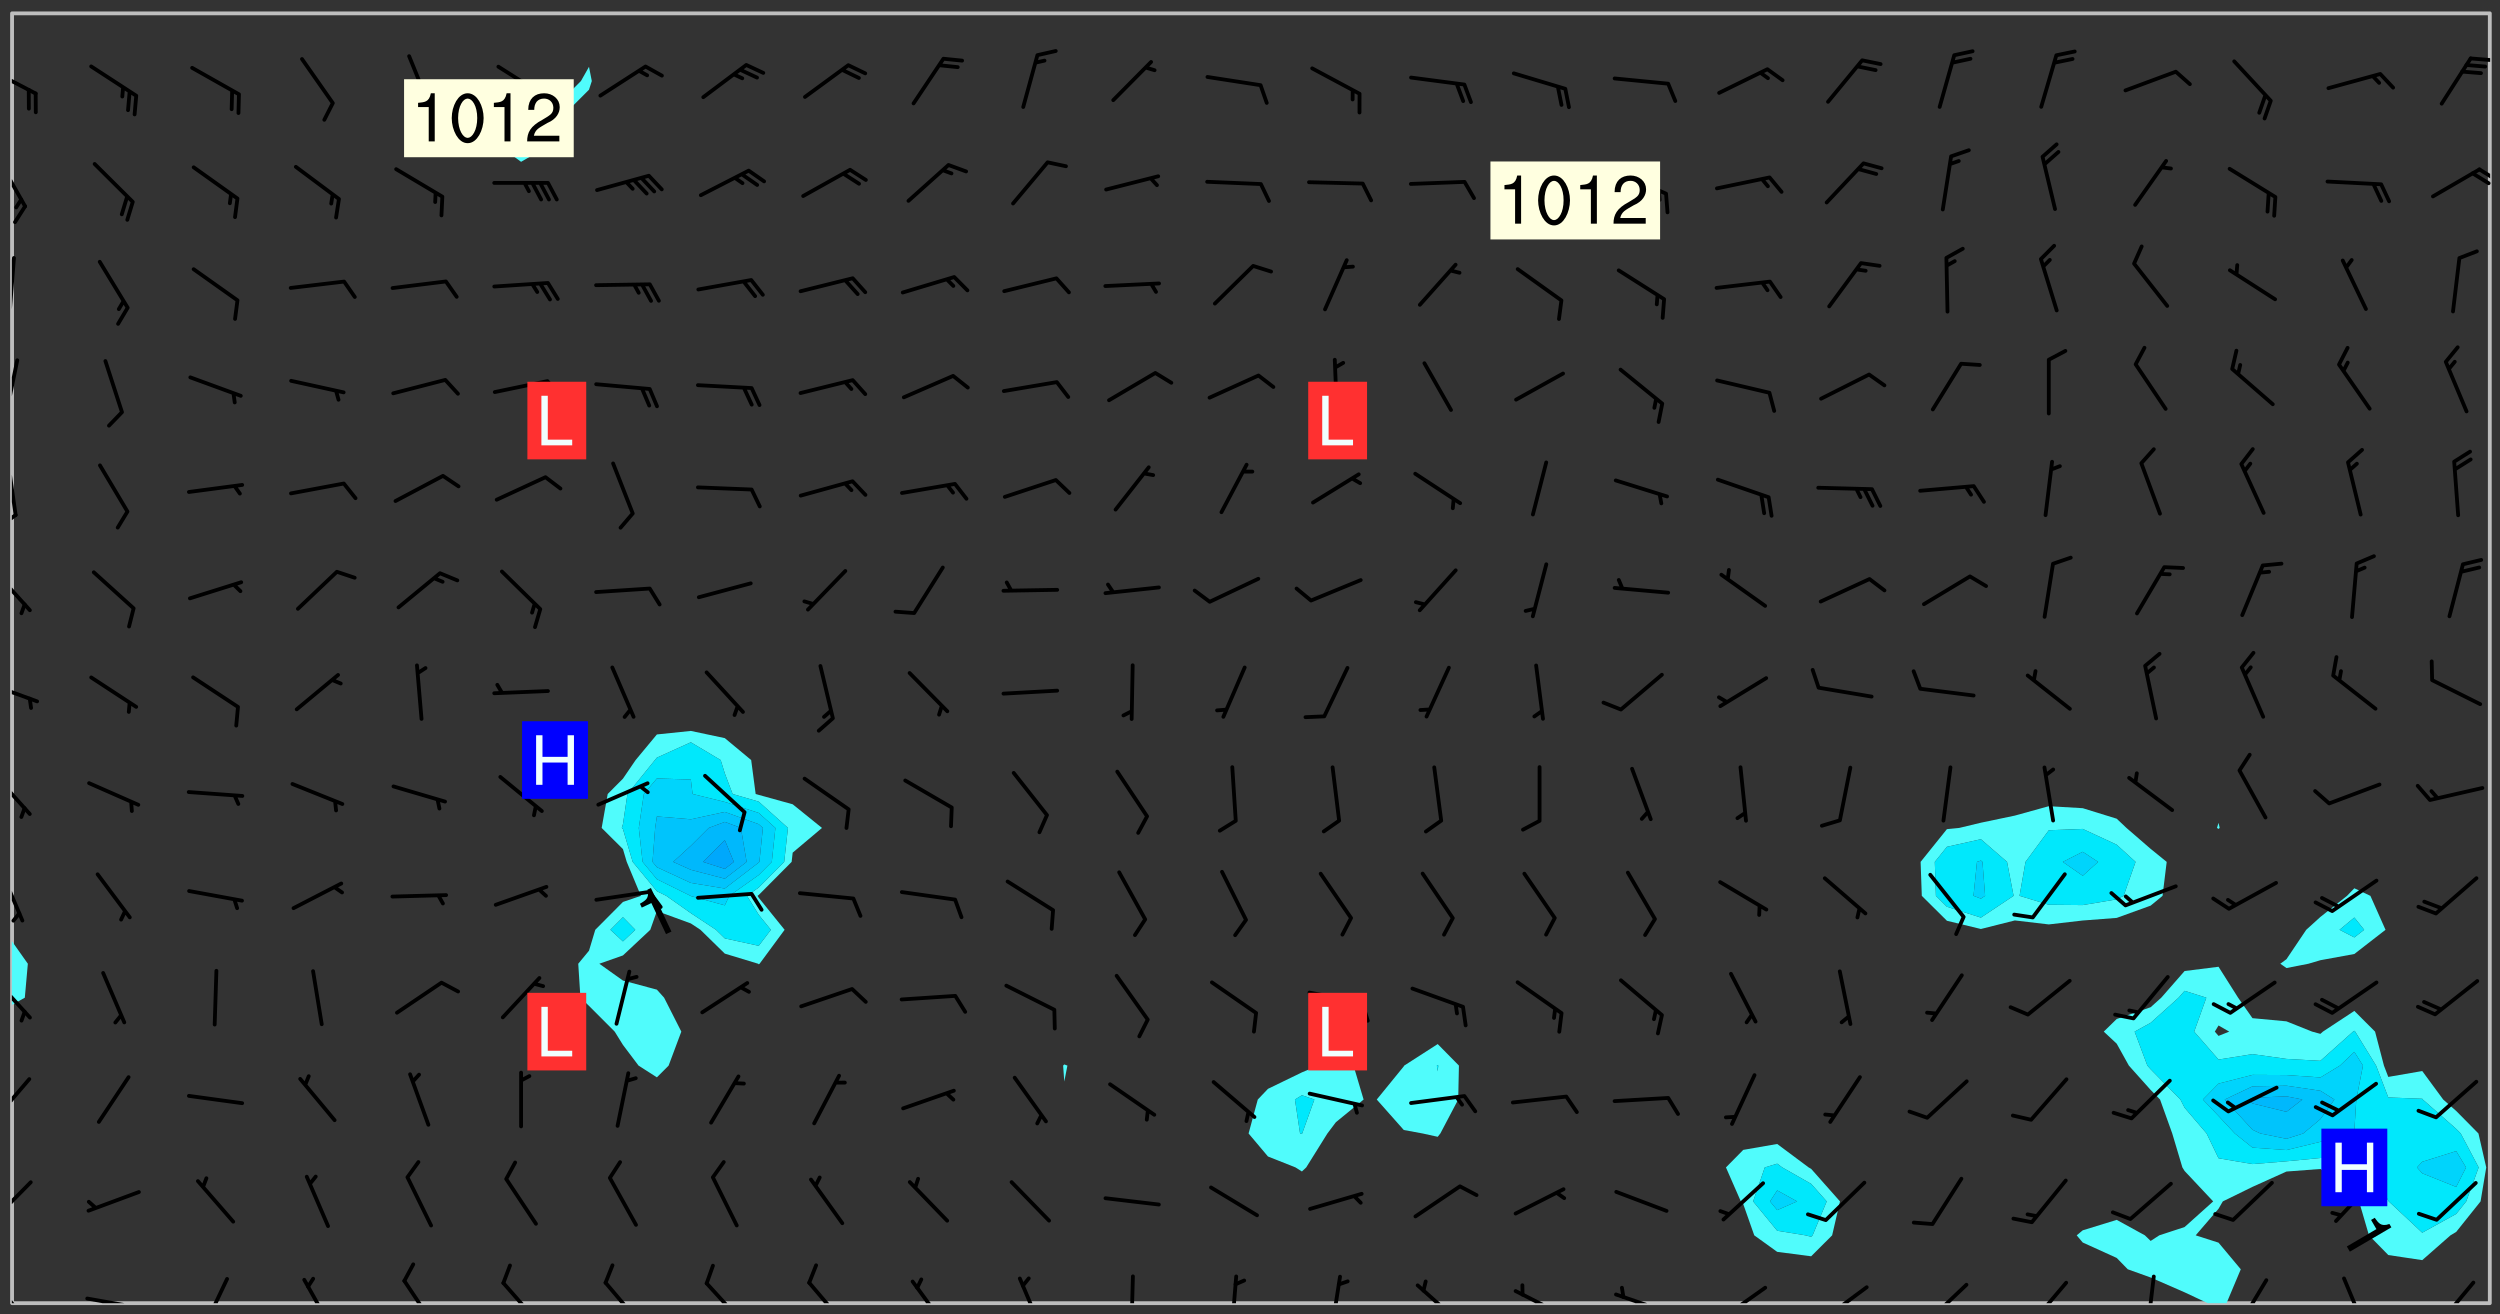 <svg xmlns="http://www.w3.org/2000/svg" role="img" xmlns:xlink="http://www.w3.org/1999/xlink" viewBox="142.45 309.95 326.84 171.84"><rect x="142.45" y="309.95" width="326.84" height="171.84" fill="#333333" stroke="none"/><defs><clipPath id="clip2"><path d="M 144 441 L 145 441 L 145 480.328 L 144 480.328 Z M 144 441"/></clipPath><clipPath id="clip3"><path d="M 144 311.672 L 145 311.672 L 145 433 L 144 433 Z M 144 311.672"/></clipPath><clipPath id="clip4"><path d="M 144 311.672 L 468 311.672 L 468 480.328 L 144 480.328 Z M 144 311.672"/></clipPath><clipPath id="clip5"><path d="M 413 436 L 468 436 L 468 480.328 L 413 480.328 Z M 413 436"/></clipPath><clipPath id="clip6"><path d="M 467 311.672 L 468 311.672 L 468 480.328 L 467 480.328 Z M 467 311.672"/></clipPath><clipPath id="clip7"><path d="M 144 477 L 147 477 L 147 480.328 L 144 480.328 Z M 144 477"/></clipPath><clipPath id="clip8"><path d="M 153 479 L 162 479 L 162 480.328 L 153 480.328 Z M 153 479"/></clipPath><clipPath id="clip9"><path d="M 168 476 L 173 476 L 173 480.328 L 168 480.328 Z M 168 476"/></clipPath><clipPath id="clip10"><path d="M 181 477 L 186 477 L 186 480.328 L 181 480.328 Z M 181 477"/></clipPath><clipPath id="clip11"><path d="M 195 477 L 200 477 L 200 480.328 L 195 480.328 Z M 195 477"/></clipPath><clipPath id="clip12"><path d="M 208 477 L 214 477 L 214 480.328 L 208 480.328 Z M 208 477"/></clipPath><clipPath id="clip13"><path d="M 221 477 L 227 477 L 227 480.328 L 221 480.328 Z M 221 477"/></clipPath><clipPath id="clip14"><path d="M 234 477 L 240 477 L 240 480.328 L 234 480.328 Z M 234 477"/></clipPath><clipPath id="clip15"><path d="M 247 477 L 254 477 L 254 480.328 L 247 480.328 Z M 247 477"/></clipPath><clipPath id="clip16"><path d="M 261 477 L 267 477 L 267 480.328 L 261 480.328 Z M 261 477"/></clipPath><clipPath id="clip17"><path d="M 275 476 L 279 476 L 279 480.328 L 275 480.328 Z M 275 476"/></clipPath><clipPath id="clip18"><path d="M 290 476 L 291 476 L 291 480.328 L 290 480.328 Z M 290 476"/></clipPath><clipPath id="clip19"><path d="M 303 476 L 305 476 L 305 480.328 L 303 480.328 Z M 303 476"/></clipPath><clipPath id="clip20"><path d="M 316 476 L 318 476 L 318 480.328 L 316 480.328 Z M 316 476"/></clipPath><clipPath id="clip21"><path d="M 327 477 L 334 477 L 334 480.328 L 327 480.328 Z M 327 477"/></clipPath><clipPath id="clip22"><path d="M 340 478 L 348 478 L 348 480.328 L 340 480.328 Z M 340 478"/></clipPath><clipPath id="clip23"><path d="M 353 478 L 361 478 L 361 480.328 L 353 480.328 Z M 353 478"/></clipPath><clipPath id="clip24"><path d="M 367 478 L 374 478 L 374 480.328 L 367 480.328 Z M 367 478"/></clipPath><clipPath id="clip25"><path d="M 366 480 L 369 480 L 369 480.328 L 366 480.328 Z M 366 480"/></clipPath><clipPath id="clip26"><path d="M 380 477 L 387 477 L 387 480.328 L 380 480.328 Z M 380 477"/></clipPath><clipPath id="clip27"><path d="M 394 477 L 400 477 L 400 480.328 L 394 480.328 Z M 394 477"/></clipPath><clipPath id="clip28"><path d="M 407 477 L 413 477 L 413 480.328 L 407 480.328 Z M 407 477"/></clipPath><clipPath id="clip29"><path d="M 422 476 L 425 476 L 425 480.328 L 422 480.328 Z M 422 476"/></clipPath><clipPath id="clip30"><path d="M 434 477 L 439 477 L 439 480.328 L 434 480.328 Z M 434 477"/></clipPath><clipPath id="clip31"><path d="M 448 476 L 452 476 L 452 480.328 L 448 480.328 Z M 448 476"/></clipPath><clipPath id="clip32"><path d="M 461 477 L 467 477 L 467 480.328 L 461 480.328 Z M 461 477"/></clipPath><clipPath id="clip33"><path d="M 144 464 L 147 464 L 147 470 L 144 470 Z M 144 464"/></clipPath><clipPath id="clip34"><path d="M 144 450 L 147 450 L 147 457 L 144 457 Z M 144 450"/></clipPath><clipPath id="clip35"><path d="M 144 437 L 147 437 L 147 444 L 144 444 Z M 144 437"/></clipPath><clipPath id="clip36"><path d="M 144 423 L 146 423 L 146 431 L 144 431 Z M 144 423"/></clipPath><clipPath id="clip37"><path d="M 144 429 L 146 429 L 146 431 L 144 431 Z M 144 429"/></clipPath><clipPath id="clip38"><path d="M 144 410 L 147 410 L 147 417 L 144 417 Z M 144 410"/></clipPath><clipPath id="clip39"><path d="M 144 398 L 148 398 L 148 402 L 144 402 Z M 144 398"/></clipPath><clipPath id="clip40"><path d="M 144 384 L 147 384 L 147 390 L 144 390 Z M 144 384"/></clipPath><clipPath id="clip41"><path d="M 144 370 L 145 370 L 145 378 L 144 378 Z M 144 370"/></clipPath><clipPath id="clip42"><path d="M 144 377 L 145 377 L 145 379 L 144 379 Z M 144 377"/></clipPath><clipPath id="clip43"><path d="M 144 356 L 145 356 L 145 365 L 144 365 Z M 144 356"/></clipPath><clipPath id="clip44"><path d="M 144 343 L 145 343 L 145 351 L 144 351 Z M 144 343"/></clipPath><clipPath id="clip45"><path d="M 144 330 L 146 330 L 146 338 L 144 338 Z M 144 330"/></clipPath><clipPath id="clip46"><path d="M 466 331 L 468 331 L 468 334 L 466 334 Z M 466 331"/></clipPath><clipPath id="clip47"><path d="M 465 332 L 468 332 L 468 335 L 465 335 Z M 465 332"/></clipPath><clipPath id="clip48"><path d="M 144 318 L 148 318 L 148 323 L 144 323 Z M 144 318"/></clipPath><clipPath id="clip49"><path d="M 465 317 L 468 317 L 468 319 L 465 319 Z M 465 317"/></clipPath><g id="surface292" clip-path="url(#clip1)"><path fill="#fff" fill-opacity="0" fill-rule="evenodd" d="M 0 0 L 1000 0 L 1000 1000 L 0 1000 Z M 0 0"/><path fill="#d3d3d3" fill-opacity="0" fill-rule="evenodd" d="M162.152 355.867L161.918 356.16 161.977 356.395 162.094 356.566 162.27 356.801 162.562 357.148 162.676 357.207 162.793 357.035 162.852 356.801 163.027 356.625 163.492 356.449 164.191 356.449 164.426 356.742 164.715 357.559 164.773 357.734 164.949 357.965 165.301 358.199 166 358.898 166.172 359.074 166.406 359.422 166.641 359.832 166.93 360.414 167.34 360.879 167.57 361.113 167.805 361.289 167.922 361.52 168.098 361.812 168.27 362.977 168.27 363.211 168.328 363.5 168.387 363.617 168.504 363.734 168.852 364.145 168.969 364.316 169.145 364.492 169.32 364.727 169.438 364.898 169.609 365.25 169.668 365.484 169.902 365.891 170.137 365.832 169.961 366.008 169.902 366.938 169.32 366.938 169.086 366.824 168.738 366.938 168.621 367.055 168.562 367.348 168.504 367.523 168.387 367.695 167.922 367.988 167.863 368.223 167.805 368.336 167.805 368.98 167.863 369.152 167.863 369.562 167.922 369.621 167.922 370.027 167.98 370.434 168.098 370.609 168.156 370.668 168.387 371.309 168.328 371.602 168.328 372.301 168.27 372.883 168.27 373.117 168.211 373.348 168.156 373.699 168.156 375.621 168.211 375.738 168.637 375.738 168.27 375.855 168.246 376.207 169.137 377.375 170.879 377.914 172.219 378.273 172.219 378.812 172.309 379.621 172.844 380.336 174.363 380.605 175.254 380.52 175.344 381.684 175.879 381.863 177.039 381.684 179.094 380.699 180.254 380.336 182.133 380.16 183.828 379.98 183.648 380.699 182.133 380.785 180.883 380.875 180.078 381.145 179.004 381.953 179.273 382.672 179.809 383.57 179.629 384.195 179.363 385.004 179.629 386.082 180.254 386.98 181.059 387.16 182.309 386.98 182.043 387.703 182.141 388.207 182.195 388.5 182.195 388.672 182.254 388.965 182.254 389.371 182.43 389.488 182.781 389.605 183.188 389.605 183.48 389.43 183.594 389.312 183.652 389.195 183.77 388.965 183.828 388.789 184.18 388.324 184.41 388.148 184.586 388.09 184.762 388.148 184.82 388.324 184.938 389.312 184.992 389.781 185.051 389.953 185.168 390.188 185.344 390.246 186.16 390.305 186.449 390.305 186.566 390.539 186.625 390.945 186.684 391.297 186.684 392.402 186.801 392.695 186.918 393.043 187.207 393.742 187.383 394.094 187.965 394.848 188.316 395.023 188.488 395.082 188.957 395.316 189.598 395.781 189.945 396.016 190.238 396.191 190.531 396.246 190.762 396.309 191.578 396.656 191.871 396.832 191.984 397.004 192.336 397.355 192.453 397.531 192.977 398.172 192.977 398.461 193.035 398.812 193.035 399.16 193.094 399.512 193.152 399.801 193.27 399.859 193.441 399.918 193.617 399.918 194.199 400.152 194.375 400.27 194.551 400.559 194.727 400.793 194.84 401.027 195.133 401.258 195.25 401.375 195.25 401.785 195.309 401.84 195.598 402.074 195.832 402.191 195.891 402.309 196.008 402.48 196.066 402.598 196.297 402.832 196.355 403.008 196.59 403.066 196.707 403.125 196.59 403.238 196.531 403.355 196.531 403.473 196.414 403.766 196.297 404.055 196.297 404.637 196.473 404.754 196.59 404.812 196.648 404.93 196.766 405.047 196.879 405.105 197.055 405.453 197.113 405.805 197.172 406.211 197.172 406.387 197.113 406.562 196.996 407.262 196.996 407.434 197.113 407.609 197.406 407.902 197.812 407.902 197.988 408.02 198.105 408.191 198.223 408.484 198.223 408.719 197.695 408.719 197.465 408.484 197.23 408.484 197.055 408.543 196.996 409.242 197.055 409.59 197.172 409.766 197.348 410.176 197.465 410.406 197.754 410.875 197.93 410.93 198.453 410.93 198.688 410.988 199.445 411.629 199.504 411.922 199.504 412.156 199.562 412.215 199.793 412.562 199.793 412.914 199.676 413.086 199.676 413.379 199.969 413.668 200.262 413.844 200.434 413.902 200.727 414.078 201.02 414.195 201.602 414.602 201.891 414.836 202.184 415.012 202.402 415.172 202.418 415.184 202.648 415.359 203.289 415.883 203.465 416.117 203.582 416.293 203.758 416.469 203.871 416.641 203.871 417.281 203.988 417.457 204.457 417.574 205.039 417.691 205.273 417.75 205.504 417.863 205.797 417.98 205.91 418.039 206.496 418.391 206.785 418.562 206.961 418.625 207.137 418.68 207.312 418.738 208.012 419.09 208.301 419.266 208.535 419.32 208.824 419.496 209.059 419.613 209.699 420.02 209.992 420.137 210.164 420.195 210.398 420.254 210.809 420.312 211.039 420.371 211.273 420.488 211.332 420.66 210.922 420.836 211.391 420.895 211.449 421.188 211.562 421.422 211.738 421.477 211.973 421.535 212.148 421.594 212.555 421.711 213.195 421.945 213.312 422.117 213.371 422.352 213.371 422.527 213.312 422.645 213.254 423.051 213.488 423.285 213.605 423.344 213.953 423.461 214.594 423.691 214.77 423.809 215.059 423.926 215.234 424.102 215.469 424.566 216.051 425.672 216.227 425.848 216.574 426.023 216.75 426.141 217.102 426.258 218.148 426.781 218.383 426.84 218.848 426.953 219.141 427.012 219.605 427.188 220.363 427.77 220.598 428.004 220.945 428.469 221.121 428.645 221.41 428.879 222.227 429.578 222.52 429.754 222.809 430.043 223.102 430.219 223.395 430.508 224.09 431.148 224.266 431.324 224.559 431.559 224.848 431.793 225.316 432.082 225.957 432.664 226.305 432.898 226.539 433.191 226.887 433.539 227.238 434.004 228.172 434.996 228.52 435.402 228.637 435.578 228.871 435.637 228.984 435.754 229.629 435.93 229.859 436.043 230.094 436.102 230.387 436.277 230.617 436.395 231.551 437.094 231.957 437.5 232.191 437.676 232.598 437.852 232.832 437.969 233.648 438.316 233.996 438.551 234.23 438.668 234.523 438.957 234.754 439.074 235.512 439.426 235.863 439.598 236.094 439.656 236.387 439.773 236.621 439.832 237.492 440.008 238.309 440.008 238.777 440.238 238.949 440.297 239.824 440.996 240.289 441.113 240.582 441.172 240.758 441.23 240.988 441.289 241.457 441.348 241.805 441.406 242.156 441.465 242.562 441.523 242.855 441.523 243.027 441.582 243.027 441.812 243.203 441.988 243.496 441.988 243.844 442.047 244.195 442.105 244.895 442.223 245.535 442.223 246 441.988 246.293 441.812 246.465 441.695 246.875 441.523 247.164 441.348 248.098 440.883 248.566 440.59 249.09 440.297 249.555 440.125 250.02 439.949 251.07 439.484 251.359 439.367 251.77 439.25 252.059 439.133 252.586 438.957 254.102 438.258 254.684 437.91 254.973 437.852 255.266 437.793 255.613 437.676 256.488 437.445 256.84 437.328 256.953 437.328 257.188 437.27 258.062 437.035 258.297 436.977 259.109 436.977 259.461 436.918 260.277 436.801 260.449 436.742 260.801 436.688 261.094 436.629 261.324 436.57 262.141 436.395 262.316 436.336 262.664 436.336 262.898 436.277 263.363 436.16 264.121 435.988 264.355 435.93 264.703 435.93 265.113 435.812 265.402 435.754 266.688 435.695 266.977 435.695 267.387 435.637 267.617 435.578 267.793 435.578 268.668 435.461 269.074 435.461 269.484 435.344 269.832 435.344 270.184 435.23 271.055 435.172 272.805 435.172 273.852 435.461 274.262 435.578 274.551 435.695 274.902 435.812 275.191 435.93 276.242 436.102 276.531 436.16 276.824 436.16 277.117 436.219 277.289 436.277 277.699 436.336 277.871 436.395 277.988 436.453 278.105 436.453 278.223 436.512 278.574 436.57 278.688 436.57 279.098 436.637 281.02 437.031 282.945 437.426 284.465 437.875 286.16 438.594 288.305 439.398 289.91 438.68 291.34 437.875 292.5 436.797 293.75 436.348 296.785 435.629 298.66 435.27 300.805 433.922 303.039 432.668 305.539 431.41 307.234 430.961 309.02 430.781 310.18 430.512 310.805 431.051 312.145 430.781 312.859 429.793 313.844 428.449 314.289 428.27 315.094 427.91 316.969 427.371 318.754 426.922 320.004 426.652 321.164 426.562 322.863 426.473 324.824 426.203 326.074 426.113 326.613 426.113 327.238 426.023 328.129 426.023 330.273 425.844 332.684 425.664 335.273 425.574 336.969 425.754 338.578 425.844 340.008 426.203 341.168 426.922 343.043 427.91 344.203 429.438 344.469 430.152 345.098 430.242 345.453 431.141 345.988 431.68 346.523 433.207 347.598 433.566 348.133 433.566 347.328 434.102 347.418 435.809 348.133 438.504 349.023 439.309 349.918 440.297 350.633 441.555 352.418 442.094 353.938 441.914 354.293 443.258 355.902 442.453 356.883 441.914 357.152 442.184 357.469 441.969 357.688 441.824 358.488 442.273 358.938 441.914 359.293 441.914 359.828 441.645 360.367 440.926 360.902 440.656 361.527 439.668 362.688 440.117 363.527 440.488 364.922 441.105 366.617 440.926 368.223 440.926 370.008 441.016 370.188 439.309 370.723 437.965 371.527 438.234 372.02 439.082 372.422 439.488 372.332 440.027 372.332 440.387 373.047 440.836 373.758 440.566 375.188 440.566 375.547 441.555 375.992 442.812 376.707 444.156 377.957 444.785 379.652 445.414 380.367 445.234 380.547 444.695 381.527 444.605 381.977 444.965 382.062 446.223 381.797 446.852 381.262 447.031 381.262 447.57 381.977 448.555 382.242 449.094 383.227 450.082 384.027 451.16 383.762 451.52 383.672 452.418 383.047 454.75 382.691 456.816 382.602 458.609 382.422 459.328 382.332 459.867 382.332 461.305 381.352 463.188 380.992 464.895 380.457 465.793 379.652 466.961 379.387 467.5 381.441 468.754 381.527 469.113 381.172 469.652 381.082 469.473 381.082 470.281 381.172 471.719 380.727 472.434 379.652 472.527 379.387 473.242 379.922 474.141 380.727 474.859 381.887 475.668 383.227 475.938 383.672 476.297 383.316 476.746 381.527 476.656 380.277 476.207 379.562 475.488 378.938 475.398 378.762 478.988 378.574 480.297 467.934 480.297 467.934 311.703 412.664 311.703 412.664 360.785 413.426 360.91 416.715 361.453 418.738 364.289 418.738 367.043 421.09 367.375 423.438 367.707 427.488 367.707 426.109 371.867 424.086 372.574 422.062 373.277 421.52 373.621 418.926 375.238 418.738 375.355 416.715 373.277 415.984 370.535 413.312 368.457 411.938 364.957 411.871 364.875 409.914 362.203 412.664 360.785 412.664 311.703 294.422 311.703 294.422 403.117 294.539 403.148 294.672 403.16 294.746 403.234 294.852 403.281 294.941 403.34 295.027 403.398 295.117 403.457 295.414 403.754 295.473 403.844 295.504 403.961 295.531 404.078 295.547 404.215 295.516 404.332 295.457 404.422 295.398 404.508 295.355 404.613 295.309 404.715 295.281 404.836 295.281 404.98 295.457 405.25 295.605 405.398 295.68 405.484 295.754 405.559 295.797 405.664 295.859 405.754 295.918 405.84 295.961 405.945 296.02 406.035 296.066 406.137 296.109 406.242 296.168 406.328 296.285 406.508 296.359 406.582 296.422 406.668 296.48 406.758 296.523 406.863 296.582 406.953 296.641 407.039 296.703 407.129 296.762 407.219 296.805 407.32 296.922 407.5 296.996 407.574 297.055 407.66 297.129 407.734 297.219 407.793 297.324 407.84 297.473 407.84 297.605 407.824 297.738 407.84 297.84 407.793 297.914 407.719 297.961 407.617 297.945 407.484 297.945 407.336 297.898 407.23 297.871 407.113 297.824 407.012 297.797 406.891 297.754 406.789 297.691 406.699 297.648 406.598 297.605 406.492 297.574 406.375 297.559 406.242 297.547 406.105 297.633 406.047 297.691 405.961 297.812 405.93 297.855 406.035 297.871 406.168 297.871 406.285 297.93 406.387 297.988 406.477 298.078 406.535 298.227 406.684 298.285 406.773 298.328 406.879 298.316 406.98 298.402 407.039 298.508 407.086 298.594 407.145 298.684 407.203 298.758 407.277 298.641 407.305 298.535 407.352 298.449 407.41 298.375 407.484 298.316 407.574 298.254 407.66 298.227 407.781 298.18 407.883 298.137 407.988 298.105 408.105 298.094 408.238 298.078 408.371 298.078 408.52 298.105 408.637 298.152 408.742 298.195 408.844 298.254 408.934 298.328 409.008 298.418 409.066 298.492 409.141 298.582 409.199 298.641 409.289 298.684 409.395 298.73 409.496 298.848 409.527 298.98 409.543 299.129 409.543 299.246 409.512 299.352 409.555 299.395 409.66 299.441 409.762 299.469 409.883 299.5 410 299.527 410.117 299.559 410.238 299.586 410.355 299.691 410.398 299.793 410.445 299.926 410.43 300.074 410.578 300.137 410.664 300.211 410.738 300.281 410.812 300.371 410.875 300.477 410.918 300.578 410.961 300.695 410.992 300.832 411.008 300.949 410.977 301.023 410.902 301.051 410.785 301.039 410.652 301.008 410.531 300.98 410.414 301.023 410.309 301.141 410.309 301.23 410.371 301.348 410.398 301.496 410.398 301.629 410.414 301.777 410.414 301.91 410.43 302.043 410.414 302.191 410.414 302.324 410.398 302.457 410.387 302.594 410.398 302.711 410.371 302.844 410.355 303.035 410.297 302.977 410.473 302.961 410.605 302.934 410.727 302.918 410.859 302.859 410.945 302.727 410.961 302.621 411.008 302.516 411.051 302.398 411.082 302.281 411.109 302.016 411.141 301.867 411.141 301.734 411.156 301.66 411.23 301.719 411.316 301.867 411.465 301.984 411.645 302.059 411.715 302.148 411.777 302.238 411.836 302.324 411.895 302.414 411.953 302.516 411.996 302.621 412.059 302.727 412.102 302.812 412.16 302.918 412.207 303.02 412.25 303.199 412.367 303.258 412.457 303.215 412.559 303.168 412.664 303.184 412.797 303.406 413.02 303.465 413.109 303.508 413.211 303.539 413.332 303.582 413.434 303.598 413.566 303.629 413.684 303.641 413.82 303.672 413.938 303.82 414.086 303.922 414.129 304.027 414.172 304.145 414.203 304.277 414.219 304.414 414.234 304.531 414.234 304.648 414.203 304.738 414.145 304.781 414.039 304.828 413.938 304.871 413.832 304.902 413.715 304.914 413.582 304.914 413.434 304.902 413.301 304.887 413.168 304.855 413.051 304.812 412.945 304.766 412.84 304.723 412.738 304.68 412.633 304.664 412.5 304.68 412.367 304.707 412.25 304.738 412.133 304.766 412.012 304.812 411.91 304.902 411.852 304.988 411.789 305.062 411.715 305.152 411.656 305.375 411.434 305.434 411.348 305.508 411.273 305.625 411.094 305.684 411.008 305.684 410.859 305.609 410.785 305.508 410.738 305.402 410.695 305.301 410.652 305.242 410.562 305.195 410.457 305.168 410.34 305.258 410.281 305.375 410.25 305.477 410.207 305.656 410.09 305.805 409.941 305.816 409.809 305.805 409.703 305.715 409.645 305.582 409.66 305.434 409.66 305.301 409.676 305.168 409.66 305.047 409.629 304.961 409.57 304.887 409.496 304.828 409.406 304.766 409.32 304.648 409.141 304.59 409.055 304.621 408.934 304.707 408.875 304.828 408.844 304.887 408.758 304.887 408.637 304.855 408.52 304.797 408.43 304.738 408.344 304.691 408.238 304.664 408.121 304.648 407.988 304.707 407.898 304.781 407.824 304.871 407.766 304.988 407.586 305.062 407.512 305.121 407.426 305.27 407.277 305.391 407.246 305.523 407.23 305.656 407.246 305.73 407.32 305.773 407.426 305.789 407.559 305.758 407.676 305.641 407.707 305.508 407.719 305.359 407.867 305.316 407.973 305.27 408.074 305.242 408.195 305.211 408.312 305.211 408.461 305.242 408.578 305.285 408.684 305.344 408.773 305.418 408.844 305.492 408.918 305.609 408.949 305.73 408.977 305.848 408.949 305.98 408.934 306.098 408.934 306.188 408.992 306.262 409.066 306.309 409.172 306.367 409.258 306.469 409.305 306.602 409.32 306.707 409.363 306.793 409.422 306.781 409.527 306.707 409.602 306.527 409.719 306.469 409.809 306.379 409.867 306.309 409.941 306.234 410.016 306.172 410.105 306.145 410.223 306.129 410.355 306.145 410.488 306.129 410.621 306.129 410.77 306.145 410.902 306.172 411.02 306.203 411.141 306.277 411.215 306.367 411.273 306.453 411.332 306.543 411.391 306.66 411.422 306.66 411.508 306.559 411.555 306.469 411.613 306.203 411.645 306.086 411.672 305.938 411.672 305.832 411.715 305.73 411.762 305.672 411.852 305.609 412.086 305.598 412.219 305.566 412.34 305.551 412.473 305.551 412.766 305.539 412.898 305.551 413.035 305.566 413.168 305.699 413.184 305.832 413.195 305.953 413.227 306.039 413.285 306.113 413.359 306.16 413.465 306.203 413.566 306.219 413.699 306.219 414.145 306.203 414.277 306.203 414.723 306.234 414.988 306.262 415.105 306.277 415.238 306.309 415.355 306.395 415.566 306.426 415.832 306.426 415.98 306.395 416.098 306.367 416.215 306.336 416.336 306.309 416.453 306.277 416.57 306.246 416.691 306.234 416.824 306.219 416.957 306.309 417.016 306.426 416.984 306.527 417 306.574 417.105 306.543 417.371 306.543 417.812 306.5 417.918 306.453 418.023 306.41 418.125 306.367 418.23 306.309 418.316 306.277 418.438 306.234 418.555 306.203 418.672 306.188 418.805 306.203 418.938 306.262 419.027 306.367 419.074 306.453 419.133 306.512 419.219 306.5 419.355 306.469 419.473 306.426 419.574 306.426 420.02 306.41 420.152 306.41 420.301 306.379 420.418 306.336 420.523 306.309 420.641 306.262 420.746 306.219 420.848 306.188 420.969 306.16 421.086 306.129 421.219 306.098 421.336 306.07 421.453 306.027 421.559 305.996 421.676 305.965 421.797 305.953 421.93 305.938 422.062 305.938 422.359 305.965 422.477 305.965 422.625 306.012 423.023 306.039 423.141 306.098 423.23 306.219 423.262 306.367 423.262 306.5 423.246 306.559 423.336 306.559 423.453 306.5 423.543 306.41 423.602 306.309 423.645 306.203 423.691 306.113 423.75 306.027 423.809 305.891 423.824 305.773 423.793 305.641 423.777 305.539 423.824 305.477 423.91 305.465 424.047 305.449 424.18 305.418 424.297 305.391 424.414 305.375 424.547 305.344 424.668 305.344 424.965 305.359 425.098 305.391 425.215 305.391 425.363 305.402 425.496 305.402 425.645 305.375 425.762 305.328 425.863 305.301 425.984 305.27 426.102 305.211 426.191 305.137 426.266 305.035 426.309 304.93 426.355 304.812 426.383 304.691 426.414 304.59 426.367 304.648 426.281 304.754 426.234 304.781 426.117 304.812 426 304.84 425.879 304.871 425.762 304.871 425.613 304.887 425.48 304.855 425.363 304.812 425.258 304.707 425.273 304.633 425.348 304.531 425.391 304.441 425.453 304.367 425.527 304.324 425.629 304.309 425.762 304.277 425.879 304.25 426 304.219 426.117 304.191 426.234 304.16 426.355 304.133 426.473 304.102 426.59 304.059 426.695 303.969 426.754 303.879 426.754 303.762 426.723 303.73 426.637 303.746 426.5 303.715 426.383 303.715 426.234 303.703 426.102 303.703 425.953 303.641 425.719 303.613 425.598 303.57 425.496 303.523 425.391 303.465 425.305 303.406 425.215 303.363 425.109 303.301 425.023 303.152 424.875 303.082 424.801 302.977 424.754 302.871 424.711 302.77 424.668 302.473 424.371 302.383 424.297 302.297 424.238 302.191 424.195 302.102 424.133 302.016 424.074 301.91 424.031 301.82 423.973 301.734 423.91 301.66 423.84 301.555 423.793 301.469 423.734 301.363 423.691 301.273 423.629 301.172 423.586 301.066 423.543 300.98 423.484 300.875 423.438 300.77 423.395 300.668 423.348 300.578 423.289 300.477 423.246 300.371 423.203 300.281 423.141 300.164 423.113 300.031 423.098 299.898 423.113 299.75 423.113 299.617 423.129 299.5 423.098 299.41 423.039 299.336 422.965 299.246 422.906 299.145 422.859 298.996 422.859 298.875 422.832 298.773 422.789 298.699 422.715 298.582 422.535 298.492 422.477 298.391 422.434 298.301 422.371 298.195 422.328 298.105 422.27 298.02 422.211 297.914 422.164 297.855 422.078 297.797 421.988 297.754 421.883 297.707 421.781 297.633 421.707 297.547 421.648 297.473 421.574 297.383 421.516 297.16 421.293 297.117 421.188 297.086 420.922 297.191 420.879 297.336 420.879 297.441 420.922 297.516 420.996 297.605 421.055 297.691 421.113 297.797 421.16 297.887 421.219 298.035 421.367 298.105 421.441 298.254 421.59 298.316 421.676 298.391 421.75 298.477 421.809 298.551 421.883 298.641 421.945 298.73 422.004 298.816 422.062 299.086 422.238 299.188 422.285 299.293 422.328 299.395 422.371 299.441 422.297 299.5 422.211 299.574 422.137 299.645 422.062 299.75 422.105 299.824 422.18 299.883 422.27 299.926 422.371 299.973 422.477 300.016 422.582 300.137 422.609 300.254 422.582 300.328 422.492 300.371 422.387 300.43 422.297 300.504 422.223 300.609 422.18 300.727 422.152 300.859 422.164 300.949 422.223 301.098 422.371 301.156 422.461 301.199 422.566 301.246 422.668 301.289 422.773 301.332 422.875 301.438 422.922 301.543 422.965 301.676 422.98 301.762 422.922 301.82 422.832 301.895 422.758 302 422.715 302.117 422.742 302.223 422.789 302.324 422.832 302.43 422.875 302.531 422.922 302.711 423.039 302.711 423.156 302.695 423.289 302.711 423.422 302.727 423.559 302.785 423.645 302.887 423.691 303.008 423.719 303.125 423.75 303.273 423.75 303.391 423.719 303.449 423.629 303.629 423.512 303.688 423.422 303.762 423.348 303.82 423.262 303.938 423.082 304.117 422.965 304.234 422.996 304.324 423.055 304.367 423.129 304.352 423.262 304.352 423.379 304.441 423.438 304.59 423.438 304.723 423.422 304.855 423.41 305.121 423.379 305.227 423.336 305.344 423.305 305.465 423.277 305.539 423.203 305.609 423.129 305.672 423.039 305.656 422.934 305.609 422.832 305.508 422.789 305.402 422.773 305.285 422.801 305.02 422.832 304.871 422.832 304.797 422.758 304.707 422.699 304.59 422.668 304.473 422.641 304.34 422.625 304.191 422.625 304.059 422.641 303.762 422.641 303.656 422.594 303.508 422.445 303.465 422.344 303.406 422.254 303.629 422.031 303.715 421.973 303.82 421.93 303.938 421.898 304.07 421.883 304.203 421.898 304.34 421.914 304.441 421.957 304.574 421.945 304.664 421.883 304.766 421.84 304.828 421.75 304.781 421.648 304.691 421.59 304.574 421.559 304.473 421.516 304.414 421.426 304.352 421.336 304.352 421.219 304.367 421.086 304.473 421.039 304.547 420.969 304.547 420.848 304.457 420.789 304.426 420.672 304.516 420.613 304.59 420.539 304.633 420.434 304.691 420.344 304.738 420.242 304.754 420.109 304.754 419.961 304.707 419.855 304.664 419.754 304.574 419.695 304.441 419.68 304.34 419.637 304.203 419.621 304.086 419.59 303.641 419.59 303.508 419.574 303.375 419.562 303.242 419.547 303.125 419.516 302.977 419.516 302.844 419.5 302.711 419.488 302.445 419.457 302.324 419.414 302.238 419.355 302.164 419.281 302.164 419.133 302.176 419 302.281 418.953 302.383 418.91 302.516 418.895 302.668 418.895 302.801 418.879 303.094 418.879 303.215 418.91 303.316 418.953 303.406 419.012 303.641 419.074 303.762 419.027 303.852 418.969 303.953 418.926 304.086 418.91 304.191 418.953 304.293 419 304.426 419.012 304.547 418.984 304.691 418.984 304.812 418.953 304.93 418.926 305.035 418.879 305.109 418.805 305.195 418.746 305.344 418.598 305.402 418.512 305.449 418.406 305.477 418.289 305.492 418.184 305.391 418.141 305.301 418.082 305.184 418.051 305.078 418.008 304.988 417.945 304.914 417.859 304.84 417.785 304.738 417.742 304.633 417.695 304.531 417.652 304.473 417.562 304.426 417.461 304.34 417.25 304.277 417.164 304.219 417.074 304.145 417 304.059 416.941 303.789 416.941 303.672 416.973 303.582 417.031 303.48 417.074 303.348 417.09 303.242 417.074 303.215 416.957 303.152 416.867 303.035 416.836 302.934 416.793 302.785 416.645 302.754 416.527 302.738 416.422 302.812 416.348 302.992 416.23 303.109 416.203 303.227 416.172 303.363 416.188 303.465 416.23 303.57 416.273 303.672 416.32 303.777 416.363 303.895 416.395 304.027 416.41 304.145 416.438 304.277 416.453 304.383 416.438 304.473 416.379 304.398 416.305 304.293 416.262 304.219 416.188 304.145 416.098 303.996 415.949 303.91 415.891 303.82 415.832 303.746 415.758 303.656 415.699 303.555 415.652 303.434 415.625 303.332 415.578 303.227 415.535 303.109 415.504 303.008 415.461 302.887 415.43 302.738 415.43 302.621 415.461 302.516 415.504 302.43 415.566 302.25 415.684 302.164 415.742 302.074 415.801 301.969 415.848 301.883 415.906 301.777 415.949 301.676 415.992 301.57 416.039 301.496 416.113 301.438 416.203 301.379 416.289 301.332 416.395 301.273 416.48 301.199 416.555 301.066 416.543 300.949 416.512 300.832 416.512 300.758 416.586 300.668 416.645 300.594 416.719 300.504 416.777 300.418 416.836 300.312 416.883 300.211 416.926 300.074 416.941 299.973 416.898 299.824 416.75 299.719 416.703 299.633 416.703 299.527 416.75 299.426 416.793 299.305 416.824 299.188 416.793 299.113 416.719 299.113 416.602 299.145 416.48 299.219 416.41 299.277 416.32 299.352 416.246 299.469 416.215 299.574 416.172 299.867 416.172 300 416.156 300.137 416.141 300.238 416.098 300.328 416.039 300.43 415.992 300.52 415.934 300.652 415.922 300.742 415.98 300.875 415.992 300.965 415.934 301.051 415.875 301.156 415.832 301.246 415.773 301.332 415.711 301.422 415.652 301.57 415.504 301.629 415.418 301.688 415.328 301.793 415.285 301.926 415.27 302.043 415.297 302.164 415.328 302.223 415.27 302.281 415.18 302.312 414.914 302.34 414.797 302.445 414.809 302.578 414.824 302.68 414.781 302.77 414.723 302.828 414.633 302.902 414.559 302.961 414.469 303.008 414.367 303.02 414.234 303.008 414.102 302.961 413.996 302.812 413.848 302.754 413.758 302.695 413.672 302.652 413.566 302.652 413.121 302.668 412.988 302.668 412.84 302.68 412.707 302.621 412.648 302.531 412.707 302.43 412.664 302.25 412.547 302.164 412.488 302.102 412.398 302.043 412.309 301.969 412.234 301.883 412.176 301.762 412.207 301.66 412.219 301.555 412.266 301.469 412.324 301.363 412.367 301.215 412.516 301.125 412.574 301.039 412.633 300.949 412.695 300.844 412.738 300.711 412.754 300.711 412.633 300.816 412.59 300.934 412.559 301.008 412.488 301.051 412.383 301.051 412.234 301.023 412.117 300.875 411.969 300.742 411.953 300.594 411.953 300.477 411.984 300.371 412.027 300.27 412.07 300.18 412.133 300.062 412.16 299.988 412.086 300 411.953 299.957 411.852 299.914 411.746 299.824 411.688 299.707 411.715 299.586 411.746 299.469 411.777 299.367 411.82 299.246 411.852 299.145 411.895 299.039 411.938 298.949 411.996 298.848 412.012 298.848 411.895 298.863 411.762 298.805 411.672 298.73 411.715 298.582 411.863 298.523 411.953 298.449 412.027 298.402 412.133 298.359 412.234 298.285 412.309 298.227 412.398 298.152 412.473 298.094 412.559 298.02 412.633 297.93 412.695 297.855 412.766 297.781 412.84 297.68 412.855 297.547 412.871 297.441 412.828 297.441 412.707 297.59 412.559 297.633 412.457 297.691 412.367 297.738 412.266 297.781 412.16 297.84 412.07 297.871 411.953 297.914 411.852 297.945 411.73 297.973 411.613 298.02 411.508 298.062 411.406 298.105 411.301 298.18 411.23 298.27 411.168 298.359 411.109 298.461 411.066 298.758 411.066 299.023 411.035 299.129 410.992 299.055 410.918 298.938 410.887 298.832 410.844 298.742 410.785 298.641 410.738 298.551 410.68 298.449 410.637 298.344 410.594 298.254 410.531 298.168 410.473 298.062 410.43 297.961 410.387 297.84 410.355 297.723 410.324 297.621 410.281 297.5 410.25 297.398 410.207 297.309 410.148 297.266 410.043 297.25 409.91 297.352 409.867 297.484 409.852 297.621 409.867 297.754 409.852 297.855 409.809 297.914 409.719 297.93 409.613 297.84 409.555 297.766 409.48 297.664 409.438 297.574 409.379 297.426 409.23 297.383 409.125 297.367 408.992 297.367 408.699 297.309 408.609 297.219 408.551 297.145 408.477 297.102 408.371 297.07 408.254 297.012 408.164 296.938 408.09 296.82 408.062 296.746 407.988 296.656 407.93 296.566 407.867 296.48 407.809 296.406 407.734 296.348 407.648 296.301 407.543 296.215 407.484 296.066 407.336 295.871 407.277 295.738 407.293 295.637 407.336 295.562 407.41 295.516 407.512 295.473 407.617 295.414 407.707 295.355 407.793 295.059 408.09 294.969 408.148 294.883 408.148 294.82 408.062 294.777 407.957 294.809 407.84 294.867 407.75 294.895 407.633 294.883 407.5 294.793 407.438 294.688 407.484 294.57 407.512 294.453 407.543 294.184 407.719 294.082 407.766 293.965 407.793 293.859 407.84 293.77 407.898 293.668 407.941 293.609 407.855 293.562 407.75 293.578 407.617 293.625 407.512 293.695 407.438 293.77 407.367 293.828 407.277 293.828 407.129 293.785 407.023 293.547 407.023 293.445 407.07 293.414 407.188 293.387 407.305 293.355 407.426 293.281 407.469 293.148 407.484 293.074 407.438 293.031 407.336 292.988 407.23 292.941 407.129 292.898 407.023 292.777 407.055 292.676 407.098 292.543 407.113 292.426 407.145 292.32 407.188 292.23 407.246 292.129 407.293 292.008 407.32 291.875 407.336 291.773 407.293 291.715 407.203 291.668 407.098 291.625 406.996 291.582 406.891 291.582 406.773 291.641 406.684 291.727 406.625 291.906 406.508 292.008 406.461 292.113 406.418 292.219 406.359 292.32 406.316 292.41 406.254 292.512 406.211 292.617 406.152 292.719 406.105 292.809 406.047 292.914 406.004 293.016 405.961 293.105 405.898 293.207 405.855 293.344 405.84 293.461 405.871 293.562 405.914 293.684 405.945 293.785 405.988 293.891 406.035 293.992 406.078 294.098 406.121 294.199 406.168 294.305 406.211 294.406 406.254 294.512 406.301 294.598 406.359 294.703 406.402 294.82 406.434 294.926 406.477 295.027 406.523 295.117 406.582 295.223 406.625 295.324 406.668 295.43 406.715 295.547 406.742 295.648 406.789 295.77 406.816 295.918 406.816 296.004 406.758 296.02 406.656 296.078 406.566 296.051 406.449 295.977 406.375 295.859 406.195 295.785 406.121 295.695 406.047 295.516 405.93 295.43 405.871 295.324 405.828 295.223 405.781 294.953 405.605 294.895 405.516 294.82 405.441 294.762 405.352 294.719 405.25 294.688 405.133 294.672 404.996 294.672 404.434 294.66 404.301 294.645 404.168 294.613 404.051 294.598 403.918 294.586 403.785 294.555 403.664 294.332 403.441 294.273 403.355 294.258 403.25 294.289 403.133 294.422 403.117 294.422 311.703 172.992 311.703 172.992 313.156 172.934 313.391 172.582 314.441 172.41 314.965 172.293 315.312 172.117 315.723 172 315.895 171.766 316.188 171.535 316.246 171.184 316.246 171.066 316.305 170.836 316.711 170.836 317.004 170.953 317.18 171.184 317.41 171.301 317.645 171.941 318.402 172.234 318.867 172.41 319.102 172.641 319.453 172.875 319.801 173.516 320.617 173.691 321.082 173.863 321.492 173.98 322.188 174.156 322.656 174.273 324.055 174.332 324.52 174.332 325.395 174.449 326.441 174.449 331.223 174.391 331.688 174.039 332.969 173.863 333.492 173.75 333.902 173.398 334.832 172.934 336 172.699 336.582 172.582 336.758 172.41 337.105 172.234 337.512 171.883 338.328 171.824 338.621 171.711 338.914 171.594 339.203 171.535 339.379 171.418 340.254 171.359 340.66 171.301 340.777 171.242 340.953 171.184 341.125 170.953 341.652 170.836 341.824 170.836 342.059 170.719 342.293 170.66 342.465 170.484 343.051 170.484 343.34 170.426 343.516 170.426 343.809 170.367 343.922 170.309 344.449 170.309 344.621 170.254 344.855 170.254 347.477 170.078 348.293 169.961 348.469 169.785 348.703 169.668 348.875 169.555 349.109 168.969 350.043 168.738 350.332 168.445 350.797 168.27 351.031 167.98 351.383 167.629 352.082 167.516 352.312 167.34 352.723 167.164 352.953 166.758 353.48 165.941 354.18 165.648 354.352 165.359 354.586 165.184 354.703 165.008 354.879 164.484 355.285 163.957 355.461 163.785 355.637 163.551 355.691 162.91 355.867 162.152 355.867M174.363 386.891L173.289 387.34 173.648 388.234 174.898 387.52 175.344 386.98 174.363 386.891"/><path fill="#d3d3d3" fill-opacity="0" fill-rule="evenodd" d="M201.508 416.598L200.613 416.598 201.062 417.227 202.043 417.586 202.848 417.496 203.293 416.508 203.117 416.598 202.402 416.242 201.508 416.598M356.129 475.668L356.07 475.145 356.07 474.852 356.184 474.559 356.242 474.328 356.711 473.859 356.824 473.859 356.941 473.746 357.059 473.688 357.234 473.688 357.469 473.629 357.816 473.629 358.051 473.688 358.168 473.746 358.398 473.918 358.457 474.094 358.574 474.676 358.574 474.969 358.457 475.145 358.285 475.434 358.109 475.609 357.582 476.133 357.352 476.367 357.234 476.426 357.059 476.426 356.941 476.367 356.535 476.074 356.359 475.957 356.242 475.898 356.184 475.785 356.129 475.668M362.77 464.711L362.711 464.539 362.711 463.43 362.77 463.258 362.945 463.199 363.117 463.141 363.293 463.141 363.527 463.082 363.645 463.141 363.703 463.84 363.645 464.012 363.527 464.188 363.41 464.246 363.176 464.77 363.062 464.828 362.828 464.828 362.77 464.711M372.383 450.32L372.266 450.145 372.266 449.445 372.559 448.57 372.676 448.398 372.852 448.047 372.965 447.816 373.082 447.523 373.434 446.766 373.551 446.535 373.723 446.301 373.898 446.301 374.016 446.242 374.656 446.242 374.773 446.301 375.008 446.535 375.18 446.648 375.531 446.941 375.648 447.059 375.762 447.234 375.762 447.348 375.879 447.406 375.996 447.523 375.996 448.223 375.938 448.398 375.938 448.629 375.879 448.805 375.531 449.855 375.414 450.086 375.297 450.32 375.18 450.379 374.949 450.613 374.309 450.902 373.434 450.902 373.023 450.785 372.383 450.32"/><path fill="none" stroke="#bebebe" stroke-linecap="round" stroke-linejoin="round" stroke-miterlimit="10" stroke-width=".5" d="M 431.957 354.305 L 108.027 354.305 L 108.027 185.68 L 431.957 185.68 L 431.957 354.305" transform="matrix(1 0 0 -1 36 666)"/><g clip-path="url(#clip2)"><path fill="#fff" fill-opacity="0" fill-rule="evenodd" d="M 144 475.891 L 144 480.328 L 144.004 480.328 L 144 480.328 L 144 441.328 L 144 475.891"/></g><g clip-path="url(#clip3)"><path fill="#fff" fill-opacity="0" fill-rule="evenodd" d="M 144 431.508 L 144 432.988 L 144 311.672 L 144.004 311.672 L 144 311.672 L 144 431.508"/></g><path fill="#50fcfc" fill-rule="evenodd" d="M 144 432.988 L 144 441.328 L 144.004 441.328 L 144.004 432.992 L 144 432.988"/><g clip-path="url(#clip4)"><path fill="#fff" fill-opacity="0" fill-rule="evenodd" d="M 144.004 480.328 L 144.004 441.328 L 145.695 440.383 L 146.09 435.945 L 144.004 432.992 L 144.004 311.672 L 219.453 311.672 L 219.453 318.684 L 218.398 320.547 L 215.016 323.93 L 210.574 322.336 L 208.805 324.984 L 208.277 329.426 L 210.574 331.105 L 213.48 329.426 L 215.016 326.484 L 216.148 324.984 L 219.453 321.68 L 219.82 320.547 L 219.453 318.684 L 219.453 311.672 L 232.766 311.672 L 232.766 405.508 L 228.328 405.969 L 225.551 409.316 L 223.891 411.75 L 221.898 413.754 L 221.109 418.191 L 223.891 420.957 L 224.387 422.629 L 226.238 427.07 L 223.891 427.867 L 220.273 431.508 L 219.453 434.242 L 218.047 435.945 L 218.332 440.383 L 219.453 441.453 L 222.812 444.82 L 223.891 446.555 L 225.93 449.262 L 228.328 450.797 L 229.863 449.262 L 231.523 444.82 L 229.273 440.383 L 228.328 439.332 L 223.891 438.145 L 220.805 435.945 L 223.891 434.859 L 227.465 431.508 L 228.328 429.055 L 232.766 430.676 L 234.023 431.508 L 237.207 434.621 L 241.566 435.945 L 241.645 436.02 L 241.758 435.945 L 245.027 431.508 L 241.645 427.32 L 241.488 427.07 L 241.645 426.957 L 245.945 422.629 L 246.082 421.422 L 249.914 418.191 L 246.082 415.098 L 241.645 413.871 L 241.242 413.754 L 240.656 409.316 L 237.207 406.449 L 232.766 405.508 L 232.766 311.672 L 281.59 311.672 L 281.59 449.109 L 281.438 449.262 L 281.59 451.348 L 282 449.262 L 281.59 449.109 L 281.59 311.672 L 317.098 311.672 L 317.098 446.84 L 314.758 449.262 L 312.656 450.148 L 308.219 452.301 L 306.887 453.699 L 305.684 458.137 L 308.219 461.145 L 311.82 462.574 L 312.656 463.105 L 313.219 462.574 L 315.988 458.137 L 317.098 456.664 L 320.723 453.699 L 319.402 449.262 L 317.098 446.84 L 317.098 311.672 L 330.41 311.672 L 330.41 446.445 L 326.031 449.262 L 325.973 449.363 L 322.441 453.699 L 325.973 457.68 L 328.449 458.137 L 330.41 458.57 L 330.754 458.137 L 333.09 453.699 L 333.184 449.262 L 330.41 446.445 L 330.41 311.672 L 374.793 311.672 L 374.793 459.508 L 370.355 460.281 L 368.094 462.574 L 370.039 467.016 L 370.355 467.367 L 371.793 471.453 L 374.793 473.613 L 379.234 474.191 L 381.977 471.453 L 383.004 467.016 L 379.234 462.762 L 378.906 462.574 L 374.793 459.508 L 374.793 311.672 L 410.301 311.672 L 410.301 415.348 L 405.863 416.578 L 401.426 417.508 L 398.586 418.191 L 396.984 418.348 L 393.543 422.629 L 393.699 427.07 L 396.984 430.328 L 401.426 431.402 L 405.863 430.285 L 410.301 430.805 L 414.738 430.293 L 419.18 429.953 L 423.617 428.348 L 425.172 427.07 L 425.715 422.629 L 423.617 420.926 L 420.457 418.191 L 419.18 416.984 L 414.738 415.609 L 410.301 415.348 L 410.301 311.672 L 432.492 311.672 L 432.492 417.527 L 432.289 418.191 L 432.492 418.32 L 432.645 418.191 L 432.492 417.527 L 432.492 311.672 L 450.246 311.672 L 450.246 426.078 L 449.289 427.07 L 445.809 429.828 L 443.957 431.508 L 441.371 435.355 L 440.566 435.945 L 441.371 436.508 L 444.25 435.945 L 445.809 435.484 L 450.246 434.672 L 454.324 431.508 L 452.348 427.07 L 450.246 426.078 L 450.246 311.672 L 467.996 311.672 L 467.996 480.328 L 433.535 480.328 L 435.402 475.891 L 432.492 472.41 L 429.504 471.453 L 432.492 467.98 L 433.051 467.016 L 436.93 465.117 L 441.371 463.113 L 445.809 462.777 L 450.246 465.652 L 450.863 467.016 L 452.16 471.453 L 454.684 474.027 L 459.125 474.695 L 462.816 471.453 L 463.562 471.008 L 466.75 467.016 L 467.492 462.574 L 466.473 458.137 L 463.562 455.191 L 461.863 453.699 L 459.125 449.973 L 454.684 450.742 L 454.117 449.262 L 452.957 444.82 L 450.246 442.113 L 446.137 444.82 L 445.809 445.113 L 444.73 444.82 L 441.371 443.477 L 436.93 443.062 L 435.051 440.383 L 432.492 436.34 L 428.055 436.898 L 425.004 440.383 L 423.617 441.629 L 419.18 443.168 L 417.488 444.82 L 419.18 446.398 L 420.77 449.262 L 423.617 452.445 L 424.848 453.699 L 426.441 458.137 L 427.766 462.574 L 428.055 463.039 L 431.793 467.016 L 428.055 470.367 L 424.746 471.453 L 423.617 472.184 L 422.863 471.453 L 419.18 469.43 L 414.738 470.797 L 413.949 471.453 L 414.738 472.391 L 419.18 474.406 L 420.625 475.891 L 423.617 476.965 L 428.055 478.902 L 431.09 480.328 L 144.004 480.328"/></g><path fill="#50fcfc" fill-rule="evenodd" d="M145.695 440.383L144.004 441.328 144.004 432.992 146.09 435.945 145.695 440.383M210.574 331.105L208.277 329.426 208.805 324.984 210.574 322.336 215.016 323.93 218.398 320.547 219.453 318.684 219.82 320.547 219.453 321.68 216.148 324.984 215.016 326.484 213.48 329.426 210.574 331.105M218.332 440.383L218.047 435.945 219.453 434.242 220.273 431.508 223.891 427.867 223.891 429.859 222.25 431.508 223.891 433.027 225.508 431.508 223.891 429.859 223.891 427.867 226.238 427.07 224.387 422.629 223.891 420.957 221.109 418.191 221.898 413.754 223.891 411.75 225.551 409.316 228.328 405.969 232.766 405.508 232.766 406.992 228.328 409 228.07 409.316 224.48 413.754 223.891 417.703 223.742 418.191 223.891 418.34 225.164 422.629 228.328 426.465 229.555 427.07 232.766 429.332 236.055 431.508 237.207 432.633 241.645 433.602 243.23 431.508 241.645 429.543 240.105 427.07 241.645 425.98 244.973 422.629 245.465 418.191 241.645 414.754 238.227 413.754 237.207 411.047 236.668 409.316 232.766 406.992 232.766 405.508 237.207 406.449 240.656 409.316 241.242 413.754 241.645 413.871 246.082 415.098 249.914 418.191 246.082 421.422 245.945 422.629 241.645 426.957 241.488 427.07 241.645 427.32 245.027 431.508 241.758 435.945 241.645 436.02 241.566 435.945 237.207 434.621 234.023 431.508 232.766 430.676 228.328 429.055 227.465 431.508 223.891 434.859 220.805 435.945 223.891 438.145 228.328 439.332 229.273 440.383 231.523 444.82 229.863 449.262 228.328 450.797 225.93 449.262 223.891 446.555 222.812 444.82 219.453 441.453 218.332 440.383"/><path fill="#00e8fc" fill-rule="evenodd" d="M223.891 433.027L222.25 431.508 223.891 429.859 225.508 431.508 223.891 433.027M223.891 418.34L223.742 418.191 223.891 417.703 224.48 413.754 228.07 409.316 228.328 409 228.328 411.719 226.625 413.754 225.961 418.191 226.461 422.629 228.328 424.895 232.73 427.07 232.766 427.094 237.207 428.312 237.797 427.07 241.645 424.348 243.352 422.629 243.824 418.191 241.645 416.23 237.207 414.793 232.996 413.754 232.766 411.867 228.328 411.719 228.328 409 232.766 406.992 236.668 409.316 237.207 411.047 238.227 413.754 241.645 414.754 245.465 418.191 244.973 422.629 241.645 425.98 240.105 427.07 241.645 429.543 243.23 431.508 241.645 433.602 237.207 432.633 236.055 431.508 232.766 429.332 229.555 427.07 228.328 426.465 225.164 422.629 223.891 418.34"/><path fill="#00d4fc" fill-rule="evenodd" d="M 226.461 422.629 L 225.961 418.191 L 226.625 413.754 L 228.328 411.719 L 232.766 411.867 L 232.996 413.754 L 237.207 414.793 L 237.207 416.098 L 232.766 417.062 L 228.328 416.691 L 228.102 418.191 L 227.758 422.629 L 228.328 423.324 L 232.766 425.379 L 237.207 426.113 L 241.645 422.715 L 241.73 422.629 L 242.188 418.191 L 241.645 417.703 L 237.207 416.098 L 237.207 414.793 L 241.645 416.23 L 243.824 418.191 L 243.352 422.629 L 241.645 424.348 L 237.797 427.07 L 237.207 428.312 L 232.766 427.094 L 232.73 427.07 L 228.328 424.895 L 226.461 422.629"/><path fill="#00c4fc" fill-rule="evenodd" d="M 228.328 423.324 L 227.758 422.629 L 228.102 418.191 L 228.328 416.691 L 232.766 417.062 L 237.207 416.098 L 237.207 417.402 L 235.105 418.191 L 232.766 420.523 L 230.457 422.629 L 232.766 423.668 L 237.207 424.828 L 240.062 422.629 L 239.312 418.191 L 237.207 417.402 L 237.207 416.098 L 241.645 417.703 L 242.188 418.191 L 241.73 422.629 L 241.645 422.715 L 237.207 426.113 L 232.766 425.379 L 228.328 423.324"/><path fill="#00b8fc" fill-rule="evenodd" d="M 232.766 423.668 L 230.457 422.629 L 232.766 420.523 L 235.105 418.191 L 237.207 417.402 L 237.207 419.781 L 234.348 422.629 L 237.207 423.543 L 238.391 422.629 L 237.207 419.781 L 237.207 417.402 L 239.312 418.191 L 240.062 422.629 L 237.207 424.828 L 232.766 423.668"/><path fill="#00a8fc" fill-rule="evenodd" d="M 237.207 423.543 L 234.348 422.629 L 237.207 419.781 L 238.391 422.629 L 237.207 423.543"/><path fill="#50fcfc" fill-rule="evenodd" d="M281.59 451.348L281.438 449.262 281.59 449.109 282 449.262 281.59 451.348M308.219 461.145L305.684 458.137 306.887 453.699 308.219 452.301 312.656 450.148 312.656 453.137 311.746 453.699 312.414 458.137 312.656 458.188 312.691 458.137 314.285 453.699 312.656 453.137 312.656 450.148 314.758 449.262 317.098 446.84 319.402 449.262 320.723 453.699 317.098 456.664 315.988 458.137 313.219 462.574 312.656 463.105 311.82 462.574 308.219 461.145"/><path fill="#00e8fc" fill-rule="evenodd" d="M 312.414 458.137 L 311.746 453.699 L 312.656 453.137 L 314.285 453.699 L 312.691 458.137 L 312.656 458.188 L 312.414 458.137"/><path fill="#50fcfc" fill-rule="evenodd" d="M 325.973 457.68 L 322.441 453.699 L 325.973 449.363 L 326.031 449.262 L 330.41 446.445 L 330.41 449.188 L 330.297 449.262 L 330.41 450.016 L 330.484 449.262 L 330.41 449.188 L 330.41 446.445 L 333.184 449.262 L 333.09 453.699 L 330.754 458.137 L 330.41 458.57 L 328.449 458.137 L 325.973 457.68"/><path fill="#00e8fc" fill-rule="evenodd" d="M 330.41 450.016 L 330.297 449.262 L 330.41 449.188 L 330.484 449.262 L 330.41 450.016"/><path fill="#50fcfc" fill-rule="evenodd" d="M 370.039 467.016 L 368.094 462.574 L 370.355 460.281 L 374.793 459.508 L 374.793 462.082 L 373.168 462.574 L 371.648 467.016 L 374.793 470.855 L 378.484 471.453 L 379.234 471.641 L 379.422 471.453 L 381.266 467.016 L 379.234 464.723 L 375.457 462.574 L 374.793 462.082 L 374.793 459.508 L 378.906 462.574 L 379.234 462.762 L 383.004 467.016 L 381.977 471.453 L 379.234 474.191 L 374.793 473.613 L 371.793 471.453 L 370.355 467.367 L 370.039 467.016"/><path fill="#00e8fc" fill-rule="evenodd" d="M 374.793 470.855 L 371.648 467.016 L 373.168 462.574 L 374.793 462.082 L 374.793 465.578 L 373.859 467.016 L 374.793 468.156 L 377.395 467.016 L 374.793 465.578 L 374.793 462.082 L 375.457 462.574 L 379.234 464.723 L 381.266 467.016 L 379.422 471.453 L 379.234 471.641 L 378.484 471.453 L 374.793 470.855"/><path fill="#00d4fc" fill-rule="evenodd" d="M 374.793 468.156 L 373.859 467.016 L 374.793 465.578 L 377.395 467.016 L 374.793 468.156"/><path fill="#50fcfc" fill-rule="evenodd" d="M 393.699 427.07 L 393.543 422.629 L 396.984 418.348 L 398.586 418.191 L 401.426 417.508 L 401.426 419.664 L 396.984 420.656 L 395.398 422.629 L 395.543 427.07 L 396.984 428.5 L 401.426 429.914 L 405.699 427.07 L 404.844 422.629 L 401.426 419.664 L 401.426 417.508 L 405.863 416.578 L 410.301 415.348 L 414.738 415.609 L 414.738 418.32 L 410.301 418.496 L 407.258 422.629 L 406.477 427.07 L 410.301 428.234 L 414.738 428.277 L 419.18 427.527 L 420.082 427.07 L 421.645 422.629 L 419.18 420.379 L 414.738 418.32 L 414.738 415.609 L 419.18 416.984 L 420.457 418.191 L 423.617 420.926 L 425.715 422.629 L 425.172 427.07 L 423.617 428.348 L 419.18 429.953 L 414.738 430.293 L 410.301 430.805 L 405.863 430.285 L 401.426 431.402 L 396.984 430.328 L 393.699 427.07"/><path fill="#00e8fc" fill-rule="evenodd" d="M 395.543 427.07 L 395.398 422.629 L 396.984 420.656 L 401.426 419.664 L 401.426 422.453 L 400.914 422.629 L 400.457 427.07 L 401.426 427.434 L 401.977 427.07 L 401.629 422.629 L 401.426 422.453 L 401.426 419.664 L 404.844 422.629 L 405.699 427.07 L 401.426 429.914 L 396.984 428.5 L 395.543 427.07"/><path fill="#00d4fc" fill-rule="evenodd" d="M 401.426 427.434 L 400.457 427.07 L 400.914 422.629 L 401.426 422.453 L 401.629 422.629 L 401.977 427.07 L 401.426 427.434"/><path fill="#00e8fc" fill-rule="evenodd" d="M 410.301 428.234 L 406.477 427.07 L 407.258 422.629 L 410.301 418.496 L 414.738 418.32 L 414.738 421.309 L 412.129 422.629 L 414.738 424.445 L 416.75 422.629 L 414.738 421.309 L 414.738 418.32 L 419.18 420.379 L 421.645 422.629 L 420.082 427.07 L 419.18 427.527 L 414.738 428.277 L 410.301 428.234"/><path fill="#00d4fc" fill-rule="evenodd" d="M 414.738 424.445 L 412.129 422.629 L 414.738 421.309 L 416.75 422.629 L 414.738 424.445"/><g clip-path="url(#clip5)"><path fill="#50fcfc" fill-rule="evenodd" d="M 414.738 472.391 L 413.949 471.453 L 414.738 470.797 L 419.18 469.43 L 422.863 471.453 L 423.617 472.184 L 424.746 471.453 L 428.055 470.367 L 431.793 467.016 L 428.055 463.039 L 427.766 462.574 L 426.441 458.137 L 424.848 453.699 L 423.617 452.445 L 420.77 449.262 L 419.18 446.398 L 417.488 444.82 L 419.18 443.168 L 423.617 441.629 L 425.004 440.383 L 428.055 436.898 L 428.055 439.488 L 427.27 440.383 L 423.617 443.668 L 421.523 444.82 L 423.188 449.262 L 423.617 449.742 L 427.508 453.699 L 428.055 454.773 L 430.934 458.137 L 432.492 461.379 L 436.93 462.137 L 441.371 461.773 L 445.809 461.344 L 450.246 461.34 L 452.426 462.574 L 454.684 466.938 L 454.746 467.016 L 459.125 471.109 L 463.562 468.656 L 464.875 467.016 L 466.5 462.574 L 464.156 458.137 L 463.562 457.535 L 459.195 453.699 L 459.125 453.598 L 454.684 453.426 L 453.09 449.262 L 450.359 444.82 L 450.246 444.711 L 450.078 444.82 L 445.809 448.637 L 441.371 448.387 L 436.93 447.762 L 432.492 448.473 L 429.309 444.82 L 430.898 440.383 L 428.055 439.488 L 428.055 436.898 L 432.492 436.34 L 432.492 444.016 L 432.008 444.82 L 432.492 445.379 L 433.891 444.82 L 432.492 444.016 L 432.492 436.34 L 435.051 440.383 L 436.93 443.062 L 441.371 443.477 L 444.73 444.82 L 445.809 445.113 L 446.137 444.82 L 450.246 442.113 L 452.957 444.82 L 454.117 449.262 L 454.684 450.742 L 459.125 449.973 L 461.863 453.699 L 463.562 455.191 L 466.473 458.137 L 467.492 462.574 L 466.75 467.016 L 463.562 471.008 L 462.816 471.453 L 459.125 474.695 L 454.684 474.027 L 452.16 471.453 L 450.863 467.016 L 450.246 465.652 L 445.809 462.777 L 441.371 463.113 L 436.93 465.117 L 433.051 467.016 L 432.492 467.98 L 429.504 471.453 L 432.492 472.41 L 435.402 475.891 L 433.535 480.328 L 431.09 480.328 L 428.055 478.902 L 423.617 476.965 L 420.625 475.891 L 419.18 474.406 L 414.738 472.391"/></g><path fill="#00e8fc" fill-rule="evenodd" d="M 423.188 449.262 L 421.523 444.82 L 423.617 443.668 L 427.27 440.383 L 428.055 439.488 L 430.898 440.383 L 429.309 444.82 L 432.492 448.473 L 436.93 447.762 L 441.371 448.387 L 445.809 448.637 L 450.078 444.82 L 450.246 444.711 L 450.246 447.469 L 448.363 449.262 L 445.809 450.812 L 441.371 450.5 L 436.93 450.477 L 432.492 451.617 L 430.449 453.699 L 432.492 455.855 L 434.621 458.137 L 436.93 459.984 L 441.371 460.305 L 445.809 459.227 L 450.211 458.137 L 450.246 457.844 L 450.504 453.699 L 451.375 449.262 L 450.246 447.469 L 450.246 444.711 L 450.359 444.82 L 453.09 449.262 L 454.684 453.426 L 459.125 453.598 L 459.195 453.699 L 463.562 457.535 L 463.562 460.441 L 459.125 461.836 L 458.438 462.574 L 459.125 463.344 L 463.562 465.125 L 464.852 462.574 L 463.562 460.441 L 463.562 457.535 L 464.156 458.137 L 466.5 462.574 L 464.875 467.016 L 463.562 468.656 L 459.125 471.109 L 454.746 467.016 L 454.684 466.938 L 452.426 462.574 L 450.246 461.34 L 445.809 461.344 L 441.371 461.773 L 436.93 462.137 L 432.492 461.379 L 430.934 458.137 L 428.055 454.773 L 427.508 453.699 L 423.617 449.742 L 423.188 449.262"/><path fill="#00d4fc" fill-rule="evenodd" d="M 432.492 455.855 L 430.449 453.699 L 432.492 451.617 L 436.93 450.477 L 441.371 450.5 L 441.371 451.891 L 436.93 451.977 L 433.293 453.699 L 436.93 457.648 L 437.957 458.137 L 441.371 458.832 L 443.562 458.137 L 445.809 456.262 L 447.641 453.699 L 445.809 452.551 L 441.371 451.891 L 441.371 450.5 L 445.809 450.812 L 448.363 449.262 L 450.246 447.469 L 451.375 449.262 L 450.504 453.699 L 450.246 457.844 L 450.211 458.137 L 445.809 459.227 L 441.371 460.305 L 436.93 459.984 L 434.621 458.137 L 432.492 455.855"/><path fill="#fff" fill-opacity="0" fill-rule="evenodd" d="M 432.492 444.016 L 432.008 444.82 L 432.492 445.379 L 433.891 444.82 L 432.492 444.016"/><path fill="#50fcfc" fill-rule="evenodd" d="M 432.492 418.32 L 432.289 418.191 L 432.492 417.527 L 432.645 418.191 L 432.492 418.32"/><path fill="#00c4fc" fill-rule="evenodd" d="M 436.93 457.648 L 433.293 453.699 L 436.93 451.977 L 441.371 451.891 L 441.371 453.281 L 436.93 453.473 L 436.457 453.699 L 436.93 454.215 L 441.371 455.305 L 443.453 453.699 L 441.371 453.281 L 441.371 451.891 L 445.809 452.551 L 447.641 453.699 L 445.809 456.262 L 443.562 458.137 L 441.371 458.832 L 437.957 458.137 L 436.93 457.648"/><path fill="#00b8fc" fill-rule="evenodd" d="M 436.93 454.215 L 436.457 453.699 L 436.93 453.473 L 441.371 453.281 L 443.453 453.699 L 441.371 455.305 L 436.93 454.215"/><path fill="#50fcfc" fill-rule="evenodd" d="M 441.371 436.508 L 440.566 435.945 L 441.371 435.355 L 443.957 431.508 L 445.809 429.828 L 449.289 427.07 L 450.246 426.078 L 450.246 429.902 L 448.309 431.508 L 450.246 432.508 L 451.535 431.508 L 450.246 429.902 L 450.246 426.078 L 452.348 427.07 L 454.324 431.508 L 450.246 434.672 L 445.809 435.484 L 444.25 435.945 L 441.371 436.508"/><path fill="#00e8fc" fill-rule="evenodd" d="M 450.246 432.508 L 448.309 431.508 L 450.246 429.902 L 451.535 431.508 L 450.246 432.508"/><path fill="#00d4fc" fill-rule="evenodd" d="M 459.125 463.344 L 458.438 462.574 L 459.125 461.836 L 463.562 460.441 L 464.852 462.574 L 463.562 465.125 L 459.125 463.344"/><g clip-path="url(#clip6)"><path fill="#fff" fill-opacity="0" fill-rule="evenodd" d="M 467.996 480.328 L 468 480.328 L 468 311.672 L 467.996 311.672 L 468 311.672 L 468 480.328 L 467.996 480.328"/></g><path fill="#fff" fill-opacity="0" fill-rule="evenodd" d="M 446.051 471.059 L 449.004 476.098 L 457.598 471.062 L 454.645 466.023 L 446.051 471.059"/><path fill-rule="evenodd" d="M 454.832 469.969 L 455.09 470.406 L 449.66 473.59 L 449.262 472.91 L 453.133 470.641 L 452.434 469.441 L 452.91 469.16 L 453.25 469.613 L 453.426 469.801 L 453.617 469.953 L 453.844 470.059 L 454.113 470.102 L 454.438 470.078 L 454.832 469.969"/><path fill="#fff" fill-opacity="0" fill-rule="evenodd" d="M 227.391 435.105 L 232.676 432.613 L 228.426 423.605 L 223.141 426.098 L 227.391 435.105"/><path fill-rule="evenodd" d="M 227.09 426.262 L 227.547 426.043 L 230.234 431.738 L 229.523 432.074 L 227.605 428.012 L 226.352 428.605 L 226.113 428.102 L 226.594 427.805 L 226.797 427.648 L 226.969 427.469 L 227.09 427.254 L 227.16 426.992 L 227.16 426.664 L 227.09 426.262"/><g clip-path="url(#clip7)"><path fill="none" stroke="#000" stroke-linecap="round" stroke-linejoin="round" stroke-miterlimit="10" stroke-width=".5" d="M 110.188 182.922 L 105.812 188.422" transform="matrix(1 0 0 -1 36 666)"/></g><g clip-path="url(#clip8)"><path fill="none" stroke="#000" stroke-linecap="round" stroke-linejoin="round" stroke-miterlimit="10" stroke-width=".5" d="M 124.773 185.059 L 117.855 186.285" transform="matrix(1 0 0 -1 36 666)"/></g><g clip-path="url(#clip9)"><path fill="none" stroke="#000" stroke-linecap="round" stroke-linejoin="round" stroke-miterlimit="10" stroke-width=".5" d="M 136.137 188.848 L 133.125 182.496" transform="matrix(1 0 0 -1 36 666)"/></g><g clip-path="url(#clip10)"><path fill="none" stroke="#000" stroke-linecap="round" stroke-linejoin="round" stroke-miterlimit="10" stroke-width=".5" d="M 146.227 188.734 L 149.664 182.605" transform="matrix(1 0 0 -1 36 666)"/></g><path fill="none" stroke="#000" stroke-linecap="round" stroke-linejoin="round" stroke-miterlimit="10" stroke-width=".5" d="M 146.727 187.844 L 147.391 188.875" transform="matrix(1 0 0 -1 36 666)"/><g clip-path="url(#clip11)"><path fill="none" stroke="#000" stroke-linecap="round" stroke-linejoin="round" stroke-miterlimit="10" stroke-width=".5" d="M 159.312 188.594 L 163.211 182.746" transform="matrix(1 0 0 -1 36 666)"/></g><path fill="none" stroke="#000" stroke-linecap="round" stroke-linejoin="round" stroke-miterlimit="10" stroke-width=".5" d="M 159.312 188.594 L 160.477 190.754" transform="matrix(1 0 0 -1 36 666)"/><g clip-path="url(#clip12)"><path fill="none" stroke="#000" stroke-linecap="round" stroke-linejoin="round" stroke-miterlimit="10" stroke-width=".5" d="M 172.258 188.312 L 176.895 183.031" transform="matrix(1 0 0 -1 36 666)"/></g><path fill="none" stroke="#000" stroke-linecap="round" stroke-linejoin="round" stroke-miterlimit="10" stroke-width=".5" d="M 172.258 188.312 L 173.125 190.605" transform="matrix(1 0 0 -1 36 666)"/><g clip-path="url(#clip13)"><path fill="none" stroke="#000" stroke-linecap="round" stroke-linejoin="round" stroke-miterlimit="10" stroke-width=".5" d="M 185.617 188.352 L 190.164 182.992" transform="matrix(1 0 0 -1 36 666)"/></g><path fill="none" stroke="#000" stroke-linecap="round" stroke-linejoin="round" stroke-miterlimit="10" stroke-width=".5" d="M 185.617 188.352 L 186.523 190.629" transform="matrix(1 0 0 -1 36 666)"/><g clip-path="url(#clip14)"><path fill="none" stroke="#000" stroke-linecap="round" stroke-linejoin="round" stroke-miterlimit="10" stroke-width=".5" d="M 198.836 188.266 L 203.574 183.078" transform="matrix(1 0 0 -1 36 666)"/></g><path fill="none" stroke="#000" stroke-linecap="round" stroke-linejoin="round" stroke-miterlimit="10" stroke-width=".5" d="M 198.836 188.266 L 199.656 190.578" transform="matrix(1 0 0 -1 36 666)"/><g clip-path="url(#clip15)"><path fill="none" stroke="#000" stroke-linecap="round" stroke-linejoin="round" stroke-miterlimit="10" stroke-width=".5" d="M 212.242 188.348 L 216.797 182.996" transform="matrix(1 0 0 -1 36 666)"/></g><path fill="none" stroke="#000" stroke-linecap="round" stroke-linejoin="round" stroke-miterlimit="10" stroke-width=".5" d="M 212.242 188.348 L 213.145 190.629" transform="matrix(1 0 0 -1 36 666)"/><g clip-path="url(#clip16)"><path fill="none" stroke="#000" stroke-linecap="round" stroke-linejoin="round" stroke-miterlimit="10" stroke-width=".5" d="M 225.762 188.508 L 229.91 182.836" transform="matrix(1 0 0 -1 36 666)"/></g><path fill="none" stroke="#000" stroke-linecap="round" stroke-linejoin="round" stroke-miterlimit="10" stroke-width=".5" d="M 226.363 187.684 L 226.898 188.785" transform="matrix(1 0 0 -1 36 666)"/><g clip-path="url(#clip17)"><path fill="none" stroke="#000" stroke-linecap="round" stroke-linejoin="round" stroke-miterlimit="10" stroke-width=".5" d="M 239.777 188.906 L 242.527 182.438" transform="matrix(1 0 0 -1 36 666)"/></g><path fill="none" stroke="#000" stroke-linecap="round" stroke-linejoin="round" stroke-miterlimit="10" stroke-width=".5" d="M 240.176 187.965 L 240.945 188.918" transform="matrix(1 0 0 -1 36 666)"/><g clip-path="url(#clip18)"><path fill="none" stroke="#000" stroke-linecap="round" stroke-linejoin="round" stroke-miterlimit="10" stroke-width=".5" d="M 254.562 189.184 L 254.367 182.16" transform="matrix(1 0 0 -1 36 666)"/></g><g clip-path="url(#clip19)"><path fill="none" stroke="#000" stroke-linecap="round" stroke-linejoin="round" stroke-miterlimit="10" stroke-width=".5" d="M 268.066 189.172 L 267.496 182.168" transform="matrix(1 0 0 -1 36 666)"/></g><path fill="none" stroke="#000" stroke-linecap="round" stroke-linejoin="round" stroke-miterlimit="10" stroke-width=".5" d="M 267.984 188.152 L 269.109 188.641" transform="matrix(1 0 0 -1 36 666)"/><g clip-path="url(#clip20)"><path fill="none" stroke="#000" stroke-linecap="round" stroke-linejoin="round" stroke-miterlimit="10" stroke-width=".5" d="M 281.641 189.141 L 280.551 182.199" transform="matrix(1 0 0 -1 36 666)"/></g><path fill="none" stroke="#000" stroke-linecap="round" stroke-linejoin="round" stroke-miterlimit="10" stroke-width=".5" d="M 281.484 188.133 L 282.641 188.531" transform="matrix(1 0 0 -1 36 666)"/><g clip-path="url(#clip21)"><path fill="none" stroke="#000" stroke-linecap="round" stroke-linejoin="round" stroke-miterlimit="10" stroke-width=".5" d="M 291.789 188.008 L 297.035 183.332" transform="matrix(1 0 0 -1 36 666)"/></g><path fill="none" stroke="#000" stroke-linecap="round" stroke-linejoin="round" stroke-miterlimit="10" stroke-width=".5" d="M 292.551 187.328 L 292.84 188.52" transform="matrix(1 0 0 -1 36 666)"/><g clip-path="url(#clip22)"><path fill="none" stroke="#000" stroke-linecap="round" stroke-linejoin="round" stroke-miterlimit="10" stroke-width=".5" d="M 304.594 187.262 L 310.859 184.082" transform="matrix(1 0 0 -1 36 666)"/></g><path fill="none" stroke="#000" stroke-linecap="round" stroke-linejoin="round" stroke-miterlimit="10" stroke-width=".5" d="M 305.504 186.797 L 305.48 188.023" transform="matrix(1 0 0 -1 36 666)"/><g clip-path="url(#clip23)"><path fill="none" stroke="#000" stroke-linecap="round" stroke-linejoin="round" stroke-miterlimit="10" stroke-width=".5" d="M 317.719 186.816 L 324.363 184.527" transform="matrix(1 0 0 -1 36 666)"/></g><path fill="none" stroke="#000" stroke-linecap="round" stroke-linejoin="round" stroke-miterlimit="10" stroke-width=".5" d="M 318.688 186.484 L 318.492 187.695" transform="matrix(1 0 0 -1 36 666)"/><g clip-path="url(#clip24)"><path fill="none" stroke="#000" stroke-linecap="round" stroke-linejoin="round" stroke-miterlimit="10" stroke-width=".5" d="M 331.488 183.645 L 337.227 187.699" transform="matrix(1 0 0 -1 36 666)"/></g><g clip-path="url(#clip25)"><path fill="none" stroke="#000" stroke-linecap="round" stroke-linejoin="round" stroke-miterlimit="10" stroke-width=".5" d="M 332.32 184.234 L 331.227 184.785" transform="matrix(1 0 0 -1 36 666)"/></g><g clip-path="url(#clip26)"><path fill="none" stroke="#000" stroke-linecap="round" stroke-linejoin="round" stroke-miterlimit="10" stroke-width=".5" d="M 344.848 183.582 L 350.496 187.762" transform="matrix(1 0 0 -1 36 666)"/></g><g clip-path="url(#clip27)"><path fill="none" stroke="#000" stroke-linecap="round" stroke-linejoin="round" stroke-miterlimit="10" stroke-width=".5" d="M 358.438 183.254 L 363.535 188.086" transform="matrix(1 0 0 -1 36 666)"/></g><g clip-path="url(#clip28)"><path fill="none" stroke="#000" stroke-linecap="round" stroke-linejoin="round" stroke-miterlimit="10" stroke-width=".5" d="M 372.027 182.992 L 376.574 188.352" transform="matrix(1 0 0 -1 36 666)"/></g><g clip-path="url(#clip29)"><path fill="none" stroke="#000" stroke-linecap="round" stroke-linejoin="round" stroke-miterlimit="10" stroke-width=".5" d="M 387.203 182.184 L 388.027 189.16" transform="matrix(1 0 0 -1 36 666)"/></g><g clip-path="url(#clip30)"><path fill="none" stroke="#000" stroke-linecap="round" stroke-linejoin="round" stroke-miterlimit="10" stroke-width=".5" d="M 399.121 182.66 L 402.742 188.684" transform="matrix(1 0 0 -1 36 666)"/></g><g clip-path="url(#clip31)"><path fill="none" stroke="#000" stroke-linecap="round" stroke-linejoin="round" stroke-miterlimit="10" stroke-width=".5" d="M 415.598 182.426 L 412.895 188.914" transform="matrix(1 0 0 -1 36 666)"/></g><g clip-path="url(#clip32)"><path fill="none" stroke="#000" stroke-linecap="round" stroke-linejoin="round" stroke-miterlimit="10" stroke-width=".5" d="M 425.312 182.973 L 429.809 188.371" transform="matrix(1 0 0 -1 36 666)"/></g><g clip-path="url(#clip33)"><path fill="none" stroke="#000" stroke-linecap="round" stroke-linejoin="round" stroke-miterlimit="10" stroke-width=".5" d="M 105.531 196.484 L 110.469 201.488" transform="matrix(1 0 0 -1 36 666)"/></g><path fill="none" stroke="#000" stroke-linecap="round" stroke-linejoin="round" stroke-miterlimit="10" stroke-width=".5" d="M118.02 197.766L124.609 200.207M118.98 198.121L118.062 198.934M132.324 201.637L136.938 196.336M132.996 200.867L133.434 202.012M146.555 202.211L149.336 195.758M146.961 201.273L147.727 202.23M159.715 202.141L162.809 195.832M159.715 202.141L161.152 204.129M172.629 201.914L176.52 196.059M172.629 201.914L173.797 204.07M186.18 202.055L189.598 195.918M186.18 202.055L187.516 204.117M199.645 202.133L202.77 195.84M199.645 202.133L201.07 204.129M212.473 201.84L216.57 196.133M213.066 201.012L213.613 202.109M225.391 201.512L230.281 196.461M226.102 200.777L226.48 201.941M238.699 201.504L243.602 196.469M257.953 198.574L250.977 199.398M270.789 197.168L264.773 200.805M284.469 199.973L277.723 198M283.488 199.684L284.344 198.805M297.32 200.953L291.5 197.02M297.32 200.953L299.488 199.805M310.859 200.578L304.594 197.395M309.945 200.117L310.949 199.41M324.328 197.742L317.754 200.23M331.766 196.613L336.949 201.359M332.52 197.305L331.363 197.715M345.148 196.539L350.191 201.434M345.148 196.539L342.812 197.293M359.098 196.023L362.875 201.949M359.098 196.023L356.652 196.215M372.086 196.262L376.52 201.711M372.086 196.262L369.676 196.734M372.73 197.055L371.527 197.289M384.969 196.68L390.266 201.293M384.969 196.68L382.676 197.555M398.391 196.559L403.473 201.414M398.391 196.559L396.062 197.332M411.848 196.418L416.645 201.555M412.547 197.164L411.363 197.484M425.004 196.578L430.121 201.395M425.004 196.578L422.68 197.367" transform="matrix(1 0 0 -1 36 666)"/><g clip-path="url(#clip34)"><path fill="none" stroke="#000" stroke-linecap="round" stroke-linejoin="round" stroke-miterlimit="10" stroke-width=".5" d="M 105.719 209.629 L 110.281 214.973" transform="matrix(1 0 0 -1 36 666)"/></g><path fill="none" stroke="#000" stroke-linecap="round" stroke-linejoin="round" stroke-miterlimit="10" stroke-width=".5" d="M119.371 209.375L123.262 215.227M131.148 212.777L138.109 211.824M145.695 215L150.195 209.602M146.352 214.215L146.812 215.352M160.062 215.605L162.457 209M160.41 214.645L161.234 215.555M174.574 215.816L174.574 208.789M174.574 214.793L175.66 215.367M188.594 215.742L187.188 208.859M188.391 214.742L189.566 215.09M202.996 215.324L199.414 209.277M202.477 214.445L203.703 214.387M216.148 215.414L212.891 209.188M215.676 214.508L216.902 214.516M231.152 213.457L224.52 211.145M230.188 213.121L231.09 212.289M243.195 209.445L239.105 215.156M242.602 210.277L242.055 209.176M257.359 210.309L251.574 214.297M256.516 210.887L256.375 209.668M270.449 210.016L265.113 214.59M269.672 210.68L269.406 209.484M284.523 211.527L277.668 213.074M283.527 211.754L283.848 210.57M297.895 212.758L290.926 211.844M297.895 212.758L299.32 210.762M296.879 212.625L297.594 211.629M311.219 212.688L304.234 211.914M311.219 212.688L312.602 210.66M324.547 212.508L317.535 212.094M324.547 212.508L325.828 210.414M332.883 209.109L335.828 215.492M333.312 210.039L332.086 209.969M345.73 209.371L349.609 215.23M346.297 210.223L345.074 210.34M358.402 209.918L363.57 214.684M358.402 209.918L356.09 210.73M371.992 209.656L376.613 214.949M371.992 209.656L369.602 210.211M385.113 209.836L390.121 214.766M385.113 209.836L382.773 210.57M385.84 210.555L384.672 210.922M397.781 210.746L404.082 213.855M397.781 210.746L395.789 212.18M398.699 211.199L397.703 211.918M411.402 210.234L417.09 214.367M411.402 210.234L409.199 211.312M412.23 210.836L410.027 211.914M424.93 209.973L430.195 214.629M424.93 209.973L422.633 210.836" transform="matrix(1 0 0 -1 36 666)"/><g clip-path="url(#clip35)"><path fill="none" stroke="#000" stroke-linecap="round" stroke-linejoin="round" stroke-miterlimit="10" stroke-width=".5" d="M 110.363 223.016 L 105.637 228.215" transform="matrix(1 0 0 -1 36 666)"/></g><path fill="none" stroke="#000" stroke-linecap="round" stroke-linejoin="round" stroke-miterlimit="10" stroke-width=".5" d="M109.676 223.773L109.262 222.617M122.699 222.387L119.934 228.848M122.297 223.328L121.527 222.371M134.516 222.105L134.742 229.129M147.379 229.086L148.512 222.148M164.172 227.582L158.348 223.652M164.172 227.582L166.34 226.426M176.969 228.188L172.184 223.043M176.273 227.441L177.457 227.125M188.73 229.027L187.047 222.207M188.488 228.035L189.676 228.336M204.148 227.535L198.262 223.699M203.293 226.977L204.367 226.383M217.848 226.75L211.195 224.484M217.848 226.75L219.637 225.07M231.34 225.852L224.328 225.383M231.34 225.852L232.637 223.766M244.289 224.039L238.012 227.191M244.289 224.039L244.348 221.586M256.5 222.75L252.434 228.48M256.5 222.75L255.398 220.559M270.668 223.617L264.891 227.617M270.668 223.617L270.383 221.18M284.547 224.949L277.648 226.285M284.547 224.949L285.266 222.602M297.715 224.426L291.105 226.809M297.715 224.426L298.066 221.996M296.754 224.77L296.93 223.559M310.602 223.598L304.852 227.633M310.602 223.598L310.301 221.164M309.766 224.184L309.613 222.969M323.723 223.344L318.363 227.891M323.723 223.344L323.199 220.945M322.941 224.004L322.68 222.805M335.965 222.492L332.746 228.738M335.496 223.402L334.797 222.395M348.367 222.172L346.977 229.059M348.164 223.176L347.219 222.395M359.043 222.691L362.93 228.543M359.609 223.543L358.387 223.66M371.566 223.41L377.035 227.824M371.566 223.41L369.309 224.371M385.375 222.91L389.855 228.324M385.375 222.91L382.973 223.402M386.027 223.695L384.828 223.945M398.031 223.633L403.832 227.598M398.031 223.633L395.855 224.773M398.875 224.211L397.789 224.781M411.352 223.625L417.141 227.605M411.352 223.625L409.176 224.762M412.195 224.207L410.016 225.34M424.805 223.438L430.32 227.793M424.805 223.438L422.559 224.426M425.605 224.07L423.359 225.059" transform="matrix(1 0 0 -1 36 666)"/><g clip-path="url(#clip36)"><path fill="none" stroke="#000" stroke-linecap="round" stroke-linejoin="round" stroke-miterlimit="10" stroke-width=".5" d="M 109.375 235.699 L 106.625 242.164" transform="matrix(1 0 0 -1 36 666)"/></g><g clip-path="url(#clip37)"><path fill="none" stroke="#000" stroke-linecap="round" stroke-linejoin="round" stroke-miterlimit="10" stroke-width=".5" d="M 108.973 236.637 L 108.203 235.684" transform="matrix(1 0 0 -1 36 666)"/></g><path fill="none" stroke="#000" stroke-linecap="round" stroke-linejoin="round" stroke-miterlimit="10" stroke-width=".5" d="M123.418 236.117L119.211 241.746M122.805 236.938L122.281 235.824M138.086 238.301L131.172 239.562M137.082 238.484L137.453 237.316M151.066 240.543L144.824 237.32M150.16 240.074L151.168 239.375M164.773 239.027L157.75 238.836M163.75 239L164.355 237.934M177.887 240.105L171.262 237.758M176.922 239.762L177.828 238.934M191.367 239.449L184.414 238.414M191.367 239.449L192.824 237.473M204.711 239.188L197.703 238.676M204.711 239.188L206.016 237.109M218.016 238.582L211.023 239.281M218.016 238.582L218.945 236.309M231.316 238.441L224.355 239.422M231.316 238.441L232.152 236.137M244.125 237.059L238.18 240.805M244.125 237.059L243.941 234.613M256.168 235.855L252.766 242.008M256.168 235.855L254.828 233.801M269.348 235.789L266.211 242.074M269.348 235.789L267.926 233.789M283.082 236.035L279.109 241.828M283.082 236.035L281.949 233.859M296.383 236.023L292.441 241.84M296.383 236.023L295.234 233.855M309.715 236.035L305.738 241.828M309.715 236.035L308.578 233.859M322.812 235.898L319.27 241.965M322.812 235.898L321.523 233.809M337.375 237.137L331.336 240.727M336.496 237.66L336.438 236.434M350.328 236.633L345.016 241.23M349.555 237.301L349.281 236.105M363.168 236.18L358.805 241.684M363.168 236.18L362.188 233.93M372.207 236.109L376.395 241.754M372.207 236.109L369.781 236.477M384.332 237.684L390.902 240.18M384.332 237.684L382.484 239.297M385.289 238.047L384.363 238.855M397.852 237.238L404.012 240.625M397.852 237.238L395.801 238.582M398.75 237.73L397.723 238.402M411.352 236.941L417.141 240.922M411.352 236.941L409.176 238.074M412.195 237.52L410.016 238.652M424.914 236.625L430.211 241.238M424.914 236.625L422.621 237.5M425.684 237.297L423.391 238.172" transform="matrix(1 0 0 -1 36 666)"/><g clip-path="url(#clip38)"><path fill="none" stroke="#000" stroke-linecap="round" stroke-linejoin="round" stroke-miterlimit="10" stroke-width=".5" d="M 110.344 249.629 L 105.656 254.863" transform="matrix(1 0 0 -1 36 666)"/></g><path fill="none" stroke="#000" stroke-linecap="round" stroke-linejoin="round" stroke-miterlimit="10" stroke-width=".5" d="M109.664 250.391L109.242 249.238M124.531 250.832L118.098 253.664M123.594 251.242L123.688 250.02M138.133 251.992L131.125 252.5M137.113 252.066L137.609 250.945M151.207 250.938L144.684 253.555M150.258 251.316L150.387 250.098M164.633 251.254L157.891 253.238M163.648 251.543L163.898 250.344M177.289 250.016L171.859 254.477M176.5 250.664L176.258 249.461M191.113 253.648L184.668 250.848M190.176 253.238L191.137 252.477M203.793 249.867L198.621 254.625M203.793 249.867L203.172 247.492M217.402 250.238L211.637 254.254M217.402 250.238L217.113 247.801M230.875 250.48L224.797 254.012M230.875 250.48L230.781 248.031M243.328 249.488L238.977 255.004M243.328 249.488L242.34 247.242M256.414 249.324L252.516 255.172M256.414 249.324L255.25 247.164M268.008 248.742L267.555 255.754M268.008 248.742L265.922 247.449M281.523 248.758L280.668 255.734M281.523 248.758L279.516 247.352M294.867 248.762L293.957 255.73M294.867 248.762L292.867 247.34M307.727 248.734L307.727 255.762M307.727 248.734L305.559 247.582M322.262 248.953L319.82 255.543M321.906 249.91L321.09 248.992M334.715 248.75L333.996 255.742M334.613 249.77L333.594 249.086M346.988 248.801L348.355 255.691M346.988 248.801L344.637 248.094M360.527 248.762L361.445 255.73M373.734 255.715L374.867 248.777M373.898 254.703L374.875 255.449M384.805 254.352L390.43 250.141M385.621 253.738L385.809 254.953M399.23 255.32L402.633 249.172M399.23 255.32L400.566 257.379M410.957 251.012L417.535 253.484M410.957 251.012L409.117 252.633M424.137 251.461L430.984 253.031M424.137 251.461L422.531 253.316M425.133 251.691L424.328 252.617" transform="matrix(1 0 0 -1 36 666)"/><g clip-path="url(#clip39)"><path fill="none" stroke="#000" stroke-linecap="round" stroke-linejoin="round" stroke-miterlimit="10" stroke-width=".5" d="M 111.301 264.355 L 104.699 266.766" transform="matrix(1 0 0 -1 36 666)"/></g><path fill="none" stroke="#000" stroke-linecap="round" stroke-linejoin="round" stroke-miterlimit="10" stroke-width=".5" d="M110.34 264.707L110.512 263.492M124.254 263.637L118.375 267.484M123.398 264.199L123.289 262.977M137.562 263.629L131.695 267.496M137.562 263.629L137.336 261.188M150.648 267.809L145.242 263.316M149.859 267.156L150.996 266.691M160.961 269.062L161.559 262.062M161.051 268.043L162.078 268.711M171.066 265.418L178.086 265.707M172.086 265.461L171.465 266.52M189.281 262.336L186.5 268.789M188.875 263.273L188.109 262.316M203.582 262.973L198.828 268.148M202.891 263.727L202.48 262.57M215.336 262.145L213.707 268.98M215.336 262.145L213.492 260.52M215.098 263.137L214.176 262.328M230.301 263.059L225.367 268.062M229.586 263.789L229.219 262.617M244.66 265.758L237.641 265.367M254.398 262.047L254.531 269.074M254.418 263.07L253.324 262.516M266.387 262.336L269.176 268.785M266.793 263.277L265.566 263.176M279.578 262.395L282.613 268.73M279.578 262.395L277.125 262.289M292.949 262.367L295.871 268.758M293.375 263.297L292.148 263.223M308.172 262.078L307.277 269.047M308.043 263.09L307.043 262.383M318.363 263.289L323.719 267.836M318.363 263.289L316.082 264.195M331.359 263.73L337.355 267.395M332.23 264.262L331.176 264.887M344.207 266.145L351.137 264.98M344.207 266.145L343.43 268.473M357.5 266.004L364.473 265.121M357.5 266.004L356.629 268.297M371.543 267.738L377.059 263.383M372.348 267.105L372.566 268.312M386.898 269L388.336 262.121M386.898 269L388.781 270.57M387.105 268L388.047 268.785M399.531 268.785L402.332 262.34M399.531 268.785L401.059 270.703M399.938 267.848L400.703 268.805M411.48 267.73L417.012 263.395M411.48 267.73L411.91 270.145M412.285 267.098L412.5 268.305M424.418 267.133L430.703 263.992M424.418 267.133L424.359 269.586" transform="matrix(1 0 0 -1 36 666)"/><g clip-path="url(#clip40)"><path fill="none" stroke="#000" stroke-linecap="round" stroke-linejoin="round" stroke-miterlimit="10" stroke-width=".5" d="M 110.355 276.27 L 105.645 281.484" transform="matrix(1 0 0 -1 36 666)"/></g><path fill="none" stroke="#000" stroke-linecap="round" stroke-linejoin="round" stroke-miterlimit="10" stroke-width=".5" d="M109.672 277.027L109.254 275.875M123.918 276.52L118.711 281.234M123.918 276.52L123.32 274.141M137.984 279.93L131.277 277.824M137.008 279.621L137.883 278.762M150.492 281.297L145.398 276.457M150.492 281.297L152.82 280.52M163.973 281.109L158.547 276.641M163.973 281.109L166.238 280.172M163.184 280.461L164.316 279.992M177.082 276.418L172.066 281.336M177.082 276.418L176.391 274.062M176.355 277.133L176.008 275.957M191.395 279.105L184.383 278.645M191.395 279.105L192.688 277.02M204.598 279.785L197.812 277.969M212.078 276.352L216.965 281.402M212.789 277.086L211.609 277.426M225.965 275.902L229.707 281.852M225.965 275.902L223.52 276.082M237.637 278.816L244.664 278.938M238.66 278.832L238.066 279.906M250.973 278.504L257.961 279.25M251.988 278.613L251.301 279.629M264.605 277.375L270.957 280.379M264.605 277.375L262.637 278.844M277.848 277.539L284.344 280.211M277.848 277.539L275.957 279.105M292.059 276.266L296.762 281.488M292.742 277.027L291.555 277.324M306.844 275.477L308.609 282.277M307.102 276.465L305.906 276.18M317.543 279.188L324.539 278.566M318.559 279.098L318.082 280.227M331.492 280.914L337.219 276.84M332.328 280.32L332.484 281.539M350.863 280.348L344.48 277.406M350.863 280.348L352.816 278.863M363.996 280.691L357.977 277.062M363.996 280.691L366.102 279.43M374.852 282.348L373.75 275.406M374.852 282.348L377.172 283.145M389.402 281.902L385.828 275.852M389.402 281.902L391.855 281.793M388.883 281.02L390.109 280.965M402.273 282.125L399.59 275.629M402.273 282.125L404.719 282.359M401.883 281.18L403.105 281.297M414.551 282.379L413.941 275.375M414.551 282.379L416.809 283.336M414.461 281.359L415.594 281.84M428.445 282.277L426.68 275.477M428.445 282.277L430.832 282.848M428.188 281.289L430.574 281.859" transform="matrix(1 0 0 -1 36 666)"/><g clip-path="url(#clip41)"><path fill="none" stroke="#000" stroke-linecap="round" stroke-linejoin="round" stroke-miterlimit="10" stroke-width=".5" d="M 108.492 288.715 L 107.508 295.672" transform="matrix(1 0 0 -1 36 666)"/></g><g clip-path="url(#clip42)"><path fill="none" stroke="#000" stroke-linecap="round" stroke-linejoin="round" stroke-miterlimit="10" stroke-width=".5" d="M 108.492 288.715 L 106.512 287.27" transform="matrix(1 0 0 -1 36 666)"/></g><path fill="none" stroke="#000" stroke-linecap="round" stroke-linejoin="round" stroke-miterlimit="10" stroke-width=".5" d="M123.113 289.172L119.52 295.211M123.113 289.172L121.84 287.074M138.113 292.652L131.148 291.73M137.102 292.52L137.812 291.52M151.398 292.836L144.492 291.547M151.398 292.836L152.93 290.918M164.363 293.836L158.156 290.547M164.363 293.836L166.398 292.465M177.766 293.664L171.387 290.719M177.766 293.664L179.719 292.18M189.172 288.922L186.605 295.461M189.172 288.922L187.578 287.059M204.715 292.051L197.695 292.332M204.715 292.051L205.781 289.84M217.906 293.129L211.133 291.254M217.906 293.129L219.594 291.352M216.922 292.855L217.766 291.969M231.297 292.785L224.371 291.598M231.297 292.785L232.801 290.844M230.289 292.613L231.043 291.645M244.488 293.293L237.816 291.09M244.488 293.293L246.262 291.598M256.633 294.957L252.297 289.426M256.004 294.152L257.211 293.938M269.426 295.297L266.137 289.086M268.949 294.395L270.176 294.395M284.086 294.039L278.105 290.348M283.215 293.5L284.273 292.883M297.348 290.266L291.473 294.117M296.496 290.824L296.383 289.605M306.855 288.789L308.598 295.594M324.395 291.145L317.688 293.242M323.418 291.449L323.645 290.242M337.676 291.043L331.035 293.34M337.676 291.043L338.059 288.617M336.711 291.379L337.09 288.953M351.184 292.098L344.16 292.285M351.184 292.098L352.277 289.902M350.16 292.125L351.258 289.93M349.141 292.152L349.688 291.055M364.488 292.496L357.484 291.887M364.488 292.496L365.824 290.441M363.469 292.41L364.137 291.379M374.73 295.68L373.875 288.703M374.605 294.664L375.75 295.105M386.398 295.488L388.836 288.895M386.398 295.488L388.031 297.32M399.473 295.387L402.391 288.996M399.473 295.387L400.969 297.336M399.898 294.457L400.645 295.434M413.418 295.605L415.074 288.777M413.418 295.605L415.254 297.234M413.66 294.613L414.578 295.426M427.301 295.695L427.82 288.688M427.301 295.695L429.375 297.004M427.375 294.676L429.453 295.984" transform="matrix(1 0 0 -1 36 666)"/><g clip-path="url(#clip43)"><path fill="none" stroke="#000" stroke-linecap="round" stroke-linejoin="round" stroke-miterlimit="10" stroke-width=".5" d="M 107.293 302.066 L 108.707 308.949" transform="matrix(1 0 0 -1 36 666)"/></g><path fill="none" stroke="#000" stroke-linecap="round" stroke-linejoin="round" stroke-miterlimit="10" stroke-width=".5" d="M122.398 302.164L120.23 308.848M122.398 302.164L120.695 300.402M137.93 304.301L131.332 306.715M136.969 304.652L137.137 303.438M151.375 304.754L144.512 306.262M150.379 304.973L150.707 303.789M164.664 306.383L157.859 304.629M164.664 306.383L166.32 304.574M178.016 306.223L171.137 304.793M178.016 306.223L179.582 304.336M177.016 306.012L177.797 305.07M191.391 305.195L184.391 305.82M191.391 305.195L192.344 302.934M190.371 305.285L191.328 303.027M204.715 305.316L197.695 305.695M204.715 305.316L205.746 303.094M203.691 305.375L204.727 303.148M217.93 306.352L211.109 304.664M217.93 306.352L219.57 304.523M216.938 306.105L217.758 305.191M231.059 306.906L224.613 304.105M231.059 306.906L232.977 305.379M244.613 306.094L237.688 304.922M244.613 306.094L246.113 304.148M257.492 307.289L251.438 303.723M257.492 307.289L259.586 306.008M270.98 306.957L264.582 304.059M270.98 306.957L272.926 305.457M280.953 309.016L281.238 301.996M280.996 307.996L282.055 308.613M292.672 308.562L296.148 302.453M310.797 307.215L304.656 303.801M323.766 303.285L318.316 307.727M323.766 303.285L323.289 300.879M322.973 303.934L322.734 302.73M337.777 304.703L330.938 306.312M337.777 304.703L338.402 302.328M350.809 307.086L344.531 303.926M350.809 307.086L352.812 305.668M362.836 308.496L359.137 302.52M362.836 308.496L365.281 308.336M374.301 309.02L374.301 301.992M374.301 309.02L376.469 310.172M385.656 308.422L389.578 302.594M385.656 308.422L386.809 310.586M398.281 307.812L403.582 303.203M398.281 307.812L398.832 310.203M399.051 307.141L399.328 308.336M412.242 308.391L416.25 302.621M412.242 308.391L413.363 310.574M412.824 307.551L413.387 308.645M426.203 308.746L428.918 302.266M426.203 308.746L427.758 310.648M426.598 307.805L427.375 308.754" transform="matrix(1 0 0 -1 36 666)"/><g clip-path="url(#clip44)"><path fill="none" stroke="#000" stroke-linecap="round" stroke-linejoin="round" stroke-miterlimit="10" stroke-width=".5" d="M 107.727 315.32 L 108.273 322.324" transform="matrix(1 0 0 -1 36 666)"/></g><path fill="none" stroke="#000" stroke-linecap="round" stroke-linejoin="round" stroke-miterlimit="10" stroke-width=".5" d="M123.141 315.82L119.488 321.824M123.141 315.82L121.887 313.711M122.609 316.691L121.984 315.637M137.496 316.789L131.766 320.855M137.496 316.789L137.18 314.355M151.434 319.238L144.457 318.406M151.434 319.238L152.836 317.223M164.746 319.254L157.773 318.391M164.746 319.254L166.156 317.246M178.082 319.055L171.07 318.59M178.082 319.055L179.375 316.969M177.062 318.984L178.352 316.898M176.039 318.918L176.688 317.875M191.402 318.879L184.379 318.766M191.402 318.879L192.59 316.73M190.383 318.863L191.566 316.715M189.359 318.848L189.953 317.773M204.664 319.441L197.746 318.203M204.664 319.441L206.18 317.512M203.656 319.262L205.172 317.332M217.93 319.672L211.113 317.973M217.93 319.672L219.57 317.848M216.938 319.426L218.578 317.602M231.199 319.832L224.473 317.809M231.199 319.832L232.926 318.09M230.223 319.539L231.086 318.668M244.562 319.66L237.738 317.984M244.562 319.66L246.199 317.828M257.977 318.992L250.957 318.652M256.953 318.941L257.582 317.891M270.285 321.285L265.277 316.359M270.285 321.285L272.625 320.547M282.516 322.035L279.676 315.605M282.102 321.102L283.324 321.191M296.75 321.445L292.074 316.199M296.066 320.684L297.262 320.391M310.582 316.777L304.867 320.867M310.582 316.777L310.262 314.344M324.008 316.938L318.074 320.703M324.008 316.938L323.82 314.492M323.145 317.488L323.051 316.262M337.844 319.234L330.867 318.41M337.844 319.234L339.242 317.215M336.832 319.113L337.527 318.105M349.754 321.652L345.59 315.992M349.754 321.652L352.18 321.297M349.148 320.828L350.359 320.652M360.914 322.336L361.059 315.309M360.914 322.336L363.055 323.531M360.934 321.312L362.004 321.91M373.27 322.18L375.336 315.465M373.27 322.18L375 323.918M373.57 321.203L374.434 322.07M385.449 321.586L389.785 316.055M385.449 321.586L386.445 323.832M397.977 320.719L403.887 316.922M398.836 320.168L398.938 321.391M412.73 321.992L415.762 315.652M413.172 321.07L413.902 322.055M427.98 322.312L427.145 315.332M427.98 322.312L430.266 323.195" transform="matrix(1 0 0 -1 36 666)"/><g clip-path="url(#clip45)"><path fill="none" stroke="#000" stroke-linecap="round" stroke-linejoin="round" stroke-miterlimit="10" stroke-width=".5" d="M 109.73 329.078 L 106.27 335.195" transform="matrix(1 0 0 -1 36 666)"/></g><path fill="none" stroke="#000" stroke-linecap="round" stroke-linejoin="round" stroke-miterlimit="10" stroke-width=".5" d="M109.73 329.078L108.41 327.008M109.227 329.969L108.566 328.934M123.805 329.66L118.824 334.613M123.805 329.66L123.094 327.312M123.082 330.379L122.371 328.031M137.492 330.098L131.77 334.176M137.492 330.098L137.176 327.664M136.66 330.691L136.5 329.477M150.762 330.035L145.129 334.238M150.762 330.035L150.387 327.609M149.941 330.648L149.754 329.434M164.281 330.34L158.242 333.934M164.281 330.34L164.164 327.891M163.402 330.863L163.344 329.637M178.09 332.137L171.062 332.137M178.09 332.137L179.242 329.969M177.066 332.137L178.219 329.969M176.043 332.137L177.195 329.969M175.023 332.137L175.598 331.055M191.277 333.074L184.504 331.199M191.277 333.074L192.965 331.293M190.293 332.801L191.98 331.02M189.305 332.527L190.992 330.746M188.32 332.258L189.164 331.367M204.332 333.742L198.078 330.531M204.332 333.742L206.344 332.34M203.422 333.273L205.438 331.871M202.512 332.809L203.52 332.105M217.586 333.852L211.453 330.422M217.586 333.852L219.648 332.523M216.695 333.355L218.758 332.027M230.453 334.48L225.219 329.793M230.453 334.48L232.754 333.637M229.691 333.801L230.844 333.379M243.41 334.828L238.891 329.445M243.41 334.828L245.809 334.316M257.871 333.004L251.062 331.27M256.879 332.75L257.707 331.844M271.293 331.988L264.27 332.285M271.293 331.988L272.352 329.773M284.609 332.051L277.582 332.227M284.609 332.051L285.707 329.855M297.922 332.27L290.898 332.004M297.922 332.27L299.156 330.148M310.68 330.234L304.773 334.039M310.68 330.234L310.473 327.789M309.82 330.789L309.719 329.566M324.262 330.734L317.82 333.539M324.262 330.734L324.453 328.289M323.324 331.141L323.422 329.918M337.797 332.852L330.914 331.422M337.797 332.852L339.363 330.965M336.797 332.645L337.578 331.699M350.078 334.695L345.262 329.578M350.078 334.695L352.445 334.051M349.379 333.953L351.746 333.305M361.531 335.609L360.441 328.664M361.531 335.609L363.848 336.41M361.371 334.598L362.531 335M373.484 335.555L375.117 328.719M373.484 335.555L375.324 337.18M373.723 334.559L375.562 336.184M389.641 335.008L385.59 329.266M389.051 334.172L390.27 334.02M403.922 330.293L397.941 333.98M403.922 330.293L403.766 327.844M403.051 330.828L402.895 328.383M417.754 331.957L410.738 332.316M417.754 331.957L418.793 329.734M416.734 332.008L417.773 329.785M430.602 333.902L424.523 330.371" transform="matrix(1 0 0 -1 36 666)"/><g clip-path="url(#clip46)"><path fill="none" stroke="#000" stroke-linecap="round" stroke-linejoin="round" stroke-miterlimit="10" stroke-width=".5" d="M 430.602 333.902 L 432.684 332.605" transform="matrix(1 0 0 -1 36 666)"/></g><g clip-path="url(#clip47)"><path fill="none" stroke="#000" stroke-linecap="round" stroke-linejoin="round" stroke-miterlimit="10" stroke-width=".5" d="M 429.715 333.387 L 431.801 332.094" transform="matrix(1 0 0 -1 36 666)"/></g><g clip-path="url(#clip48)"><path fill="none" stroke="#000" stroke-linecap="round" stroke-linejoin="round" stroke-miterlimit="10" stroke-width=".5" d="M 111.113 343.824 L 104.887 347.082" transform="matrix(1 0 0 -1 36 666)"/></g><path fill="none" stroke="#000" stroke-linecap="round" stroke-linejoin="round" stroke-miterlimit="10" stroke-width=".5" d="M111.113 343.824L111.129 341.371M110.207 344.297L110.223 341.844M124.262 343.535L118.371 347.367M124.262 343.535L124.047 341.094M123.402 344.094L123.188 341.648M122.547 344.652L122.438 343.43M137.688 343.723L131.57 347.18M137.688 343.723L137.625 341.27M136.801 344.227L136.734 341.773M149.961 342.574L145.93 348.332M149.961 342.574L148.848 340.387M162.582 342.195L159.938 348.707M162.582 342.195L161.008 340.312M162.199 343.145L161.41 342.203M177.543 343.574L171.605 347.332M177.543 343.574L177.359 341.125M176.68 344.121L176.586 342.895M190.844 347.355L184.938 343.547M190.844 347.355L192.984 346.16M189.984 346.801L191.055 346.203M204.016 347.559L198.395 343.344M204.016 347.559L206.238 346.52M203.199 346.945L205.418 345.906M202.379 346.332L203.492 345.812M217.355 347.527L211.688 343.375M217.355 347.527L219.566 346.461M216.531 346.926L218.738 345.855M229.789 348.371L225.883 342.531M229.789 348.371L232.23 348.125M229.223 347.523L231.66 347.273M242.078 348.84L240.223 342.062M242.078 348.84L244.473 349.383M241.809 347.855L243.004 348.125M256.938 347.949L251.992 342.957M256.219 347.223L257.395 346.871M271.254 344.914L264.309 345.988M271.254 344.914L272.059 342.598M284.191 343.793L278 347.113M284.191 343.793L284.184 341.34M283.293 344.273L283.285 343.047M297.895 344.996L290.926 345.91M297.895 344.996L298.754 342.699M296.883 345.129L297.742 342.832M311.09 344.441L304.359 346.461M311.09 344.441L311.57 342.035M310.113 344.734L310.594 342.332M324.539 345.109L317.543 345.793M324.539 345.109L325.473 342.844M337.512 347L331.203 343.906M337.512 347L339.5 345.559M336.594 346.547L337.586 345.828M349.906 348.164L345.438 342.742M349.906 348.164L352.312 347.672M349.258 347.375L351.66 346.883M361.941 348.832L360.031 342.07M361.941 348.832L364.34 349.352M361.664 347.848L364.062 348.367M375.289 348.824L373.312 342.082M375.289 348.824L377.691 349.32M375.004 347.844L377.406 348.34M390.91 346.676L384.324 344.23M390.91 346.676L392.746 345.047M403.32 342.875L398.543 348.031M403.32 342.875L402.512 340.559M402.625 343.625L401.816 341.309M417.637 346.379L410.859 344.523M417.637 346.379L419.316 344.594M416.648 346.109L417.492 345.215M429.457 348.41L425.664 342.496" transform="matrix(1 0 0 -1 36 666)"/><g clip-path="url(#clip49)"><path fill="none" stroke="#000" stroke-linecap="round" stroke-linejoin="round" stroke-miterlimit="10" stroke-width=".5" d="M 429.457 348.41 L 431.902 348.211" transform="matrix(1 0 0 -1 36 666)"/></g><path fill="none" stroke="#000" stroke-linecap="round" stroke-linejoin="round" stroke-miterlimit="10" stroke-width=".5" d="M428.906 347.551L431.352 347.348M428.355 346.688L430.801 346.488" transform="matrix(1 0 0 -1 36 666)"/><path fill="#00f" fill-rule="evenodd" d="M 445.938 467.648 L 454.555 467.648 L 454.555 457.504 L 445.938 457.504 L 445.938 467.648"/><path fill="azure" fill-rule="evenodd" d="M 447.77 459.336 L 448.602 459.336 L 448.602 462.16 L 451.891 462.16 L 451.891 459.336 L 452.723 459.336 L 452.723 465.816 L 451.891 465.816 L 451.891 462.898 L 448.602 462.898 L 448.602 465.816 L 447.77 465.816 L 447.77 459.336"/><path fill="#ff3030" fill-rule="evenodd" d="M 211.398 449.895 L 219.09 449.895 L 219.09 439.75 L 211.398 439.75 L 211.398 449.895"/><path fill="azure" fill-rule="evenodd" d="M 213.23 441.582 L 214.066 441.582 L 214.066 447.32 L 217.258 447.32 L 217.258 448.062 L 213.23 448.062 L 213.23 441.582"/><path fill="#ff3030" fill-rule="evenodd" d="M 313.48 449.895 L 321.172 449.895 L 321.172 439.75 L 313.48 439.75 L 313.48 449.895"/><path fill="azure" fill-rule="evenodd" d="M 315.312 441.582 L 316.148 441.582 L 316.148 447.32 L 319.34 447.32 L 319.34 448.062 L 315.312 448.062 L 315.312 441.582"/><path fill="#00f" fill-rule="evenodd" d="M 210.703 414.387 L 219.324 414.387 L 219.324 404.242 L 210.703 404.242 L 210.703 414.387"/><path fill="azure" fill-rule="evenodd" d="M 212.539 406.074 L 213.371 406.074 L 213.371 408.898 L 216.656 408.898 L 216.656 406.074 L 217.488 406.074 L 217.488 412.555 L 216.656 412.555 L 216.656 409.641 L 213.371 409.641 L 213.371 412.555 L 212.539 412.555 L 212.539 406.074"/><path fill="#ff3030" fill-rule="evenodd" d="M 211.398 370.004 L 219.09 370.004 L 219.09 359.859 L 211.398 359.859 L 211.398 370.004"/><path fill="azure" fill-rule="evenodd" d="M 213.23 361.691 L 214.066 361.691 L 214.066 367.43 L 217.258 367.43 L 217.258 368.172 L 213.23 368.172 L 213.23 361.691"/><path fill="#ff3030" fill-rule="evenodd" d="M 313.48 370.004 L 321.172 370.004 L 321.172 359.859 L 313.48 359.859 L 313.48 370.004"/><path fill="azure" fill-rule="evenodd" d="M 315.312 361.691 L 316.148 361.691 L 316.148 367.43 L 319.34 367.43 L 319.34 368.172 L 315.312 368.172 L 315.312 361.691"/><path fill="#ffffe0" fill-rule="evenodd" d="M 337.305 341.254 L 359.484 341.254 L 359.484 331.062 L 337.305 331.062 L 337.305 341.254"/><path fill-rule="evenodd" d="M340.805 332.895L341.312 332.895 341.312 339.191 340.527 339.191 340.527 334.699 339.137 334.699 339.137 334.145 339.699 334.078 339.949 334.027 340.18 333.938 340.383 333.797 340.559 333.586 340.699 333.289 340.805 332.895M345.617 332.895L345.848 332.914 346.066 332.969 346.273 333.059 346.473 333.18 346.656 333.328 346.828 333.504 347.129 333.926 347.371 334.418 347.551 334.965 347.664 335.543 347.703 336.137 347.664 336.727 347.551 337.312 347.371 337.867 347.129 338.367 346.828 338.797 346.656 338.977 346.473 339.129 346.273 339.254 346.066 339.344 345.848 339.402 345.617 339.422 345.391 339.402 345.172 339.344 344.961 339.254 344.766 339.129 344.582 338.977 344.41 338.797 344.109 338.367 343.867 337.867 343.684 337.312 343.574 336.727 343.535 336.137 344.367 336.137 344.398 336.699 344.48 337.203 344.605 337.648 344.77 338.02 344.957 338.32 345.168 338.543 345.391 338.68 345.617 338.727 345.844 338.68 346.066 338.543 346.277 338.32 346.469 338.02 346.633 337.648 346.758 337.203 346.84 336.699 346.867 336.137 346.84 335.574 346.758 335.074 346.633 334.637 346.469 334.273 346.277 333.98 346.066 333.766 345.844 333.633 345.617 333.59 345.391 333.633 345.168 333.766 344.957 333.98 344.77 334.273 344.605 334.637 344.48 335.074 344.398 335.574 344.367 336.137 343.535 336.137 343.574 335.543 343.684 334.965 343.867 334.418 344.109 333.926 344.41 333.504 344.582 333.328 344.766 333.18 344.961 333.059 345.172 332.969 345.391 332.914 345.617 332.895M350.711 332.895L351.219 332.895 351.219 339.191 350.434 339.191 350.434 334.699 349.043 334.699 349.043 334.145 349.605 334.078 349.855 334.027 350.086 333.938 350.289 333.797 350.461 333.586 350.605 333.289 350.711 332.895M353.535 335.07L354.32 335.07 354.34 334.754 354.398 334.469 354.5 334.215 354.641 334 354.82 333.828 355.043 333.699 355.309 333.617 355.617 333.59 355.855 333.609 356.078 333.672 356.281 333.773 356.461 333.914 356.609 334.086 356.723 334.293 356.793 334.527 356.82 334.793 356.797 335.062 356.73 335.285 356.621 335.477 356.469 335.648 356.266 335.812 356.02 335.977 355.387 336.367 354.848 336.68 354.41 336.996 354.062 337.32 353.801 337.656 353.609 338.008 353.484 338.379 353.414 338.77 353.395 339.191 357.605 339.191 357.605 338.449 354.273 338.449 354.355 338.164 354.473 337.93 354.621 337.727 354.805 337.547 355.039 337.375 355.316 337.199 356.031 336.785 356.449 336.578 356.793 336.348 357.074 336.098 357.293 335.828 357.457 335.551 357.57 335.266 357.633 334.98 357.652 334.699 357.609 334.316 357.492 333.969 357.301 333.66 357.051 333.398 356.75 333.188 356.402 333.027 356.023 332.93 355.617 332.895 355.18 332.93 354.785 333.027 354.43 333.191 354.125 333.426 353.875 333.73 353.691 334.105 353.574 334.551 353.535 335.07"/><path fill="#ffffe0" fill-rule="evenodd" d="M 195.277 330.504 L 217.457 330.504 L 217.457 320.309 L 195.277 320.309 L 195.277 330.504"/><path fill-rule="evenodd" d="M198.777 322.145L199.285 322.145 199.285 328.438 198.5 328.438 198.5 323.949 197.109 323.949 197.109 323.395 197.672 323.328 197.922 323.273 198.152 323.184 198.355 323.043 198.531 322.832 198.672 322.539 198.777 322.145M203.59 322.145L203.82 322.16 204.039 322.219 204.246 322.309 204.445 322.43 204.629 322.578 204.801 322.754 205.102 323.172 205.344 323.668 205.523 324.211 205.637 324.793 205.676 325.383 205.637 325.977 205.523 326.559 205.344 327.113 205.102 327.617 204.801 328.043 204.629 328.223 204.445 328.379 204.246 328.5 204.039 328.594 203.82 328.648 203.59 328.668 203.363 328.648 203.145 328.594 202.934 328.5 202.738 328.379 202.555 328.223 202.383 328.043 202.082 327.617 201.84 327.113 201.656 326.559 201.547 325.977 201.508 325.383 202.34 325.383 202.371 325.945 202.453 326.453 202.578 326.895 202.742 327.27 202.93 327.57 203.141 327.793 203.363 327.93 203.59 327.977 203.816 327.93 204.039 327.793 204.25 327.57 204.441 327.27 204.605 326.895 204.73 326.453 204.812 325.945 204.84 325.383 204.812 324.82 204.73 324.32 204.605 323.887 204.441 323.52 204.25 323.227 204.039 323.012 203.816 322.883 203.59 322.836 203.363 322.883 203.141 323.012 202.93 323.227 202.742 323.52 202.578 323.887 202.453 324.32 202.371 324.82 202.34 325.383 201.508 325.383 201.547 324.793 201.656 324.211 201.84 323.668 202.082 323.172 202.383 322.754 202.555 322.578 202.738 322.43 202.934 322.309 203.145 322.219 203.363 322.16 203.59 322.145M208.684 322.145L209.191 322.145 209.191 328.438 208.406 328.438 208.406 323.949 207.016 323.949 207.016 323.395 207.578 323.328 207.828 323.273 208.059 323.184 208.262 323.043 208.434 322.832 208.578 322.539 208.684 322.145M211.508 324.316L212.293 324.316 212.312 324.004 212.371 323.715 212.473 323.465 212.609 323.246 212.793 323.074 213.016 322.945 213.281 322.863 213.59 322.836 213.828 322.859 214.051 322.922 214.254 323.023 214.434 323.16 214.582 323.336 214.695 323.539 214.766 323.777 214.793 324.039 214.77 324.309 214.703 324.535 214.594 324.727 214.441 324.898 214.238 325.059 213.992 325.227 213.359 325.613 212.82 325.926 212.383 326.246 212.035 326.57 211.773 326.906 211.582 327.254 211.457 327.625 211.387 328.02 211.367 328.438 215.578 328.438 215.578 327.695 212.246 327.695 212.328 327.414 212.445 327.176 212.59 326.977 212.777 326.793 213.008 326.625 213.289 326.449 214.004 326.031 214.422 325.824 214.766 325.594 215.047 325.344 215.266 325.078 215.43 324.797 215.543 324.516 215.605 324.23 215.625 323.949 215.582 323.566 215.465 323.219 215.273 322.91 215.023 322.645 214.723 322.434 214.375 322.273 213.996 322.176 213.59 322.145 213.152 322.176 212.754 322.273 212.402 322.441 212.098 322.676 211.848 322.98 211.664 323.355 211.547 323.801 211.508 324.316"/></g></defs><g id="surface289"><use xlink:href="#surface292"/></g></svg>